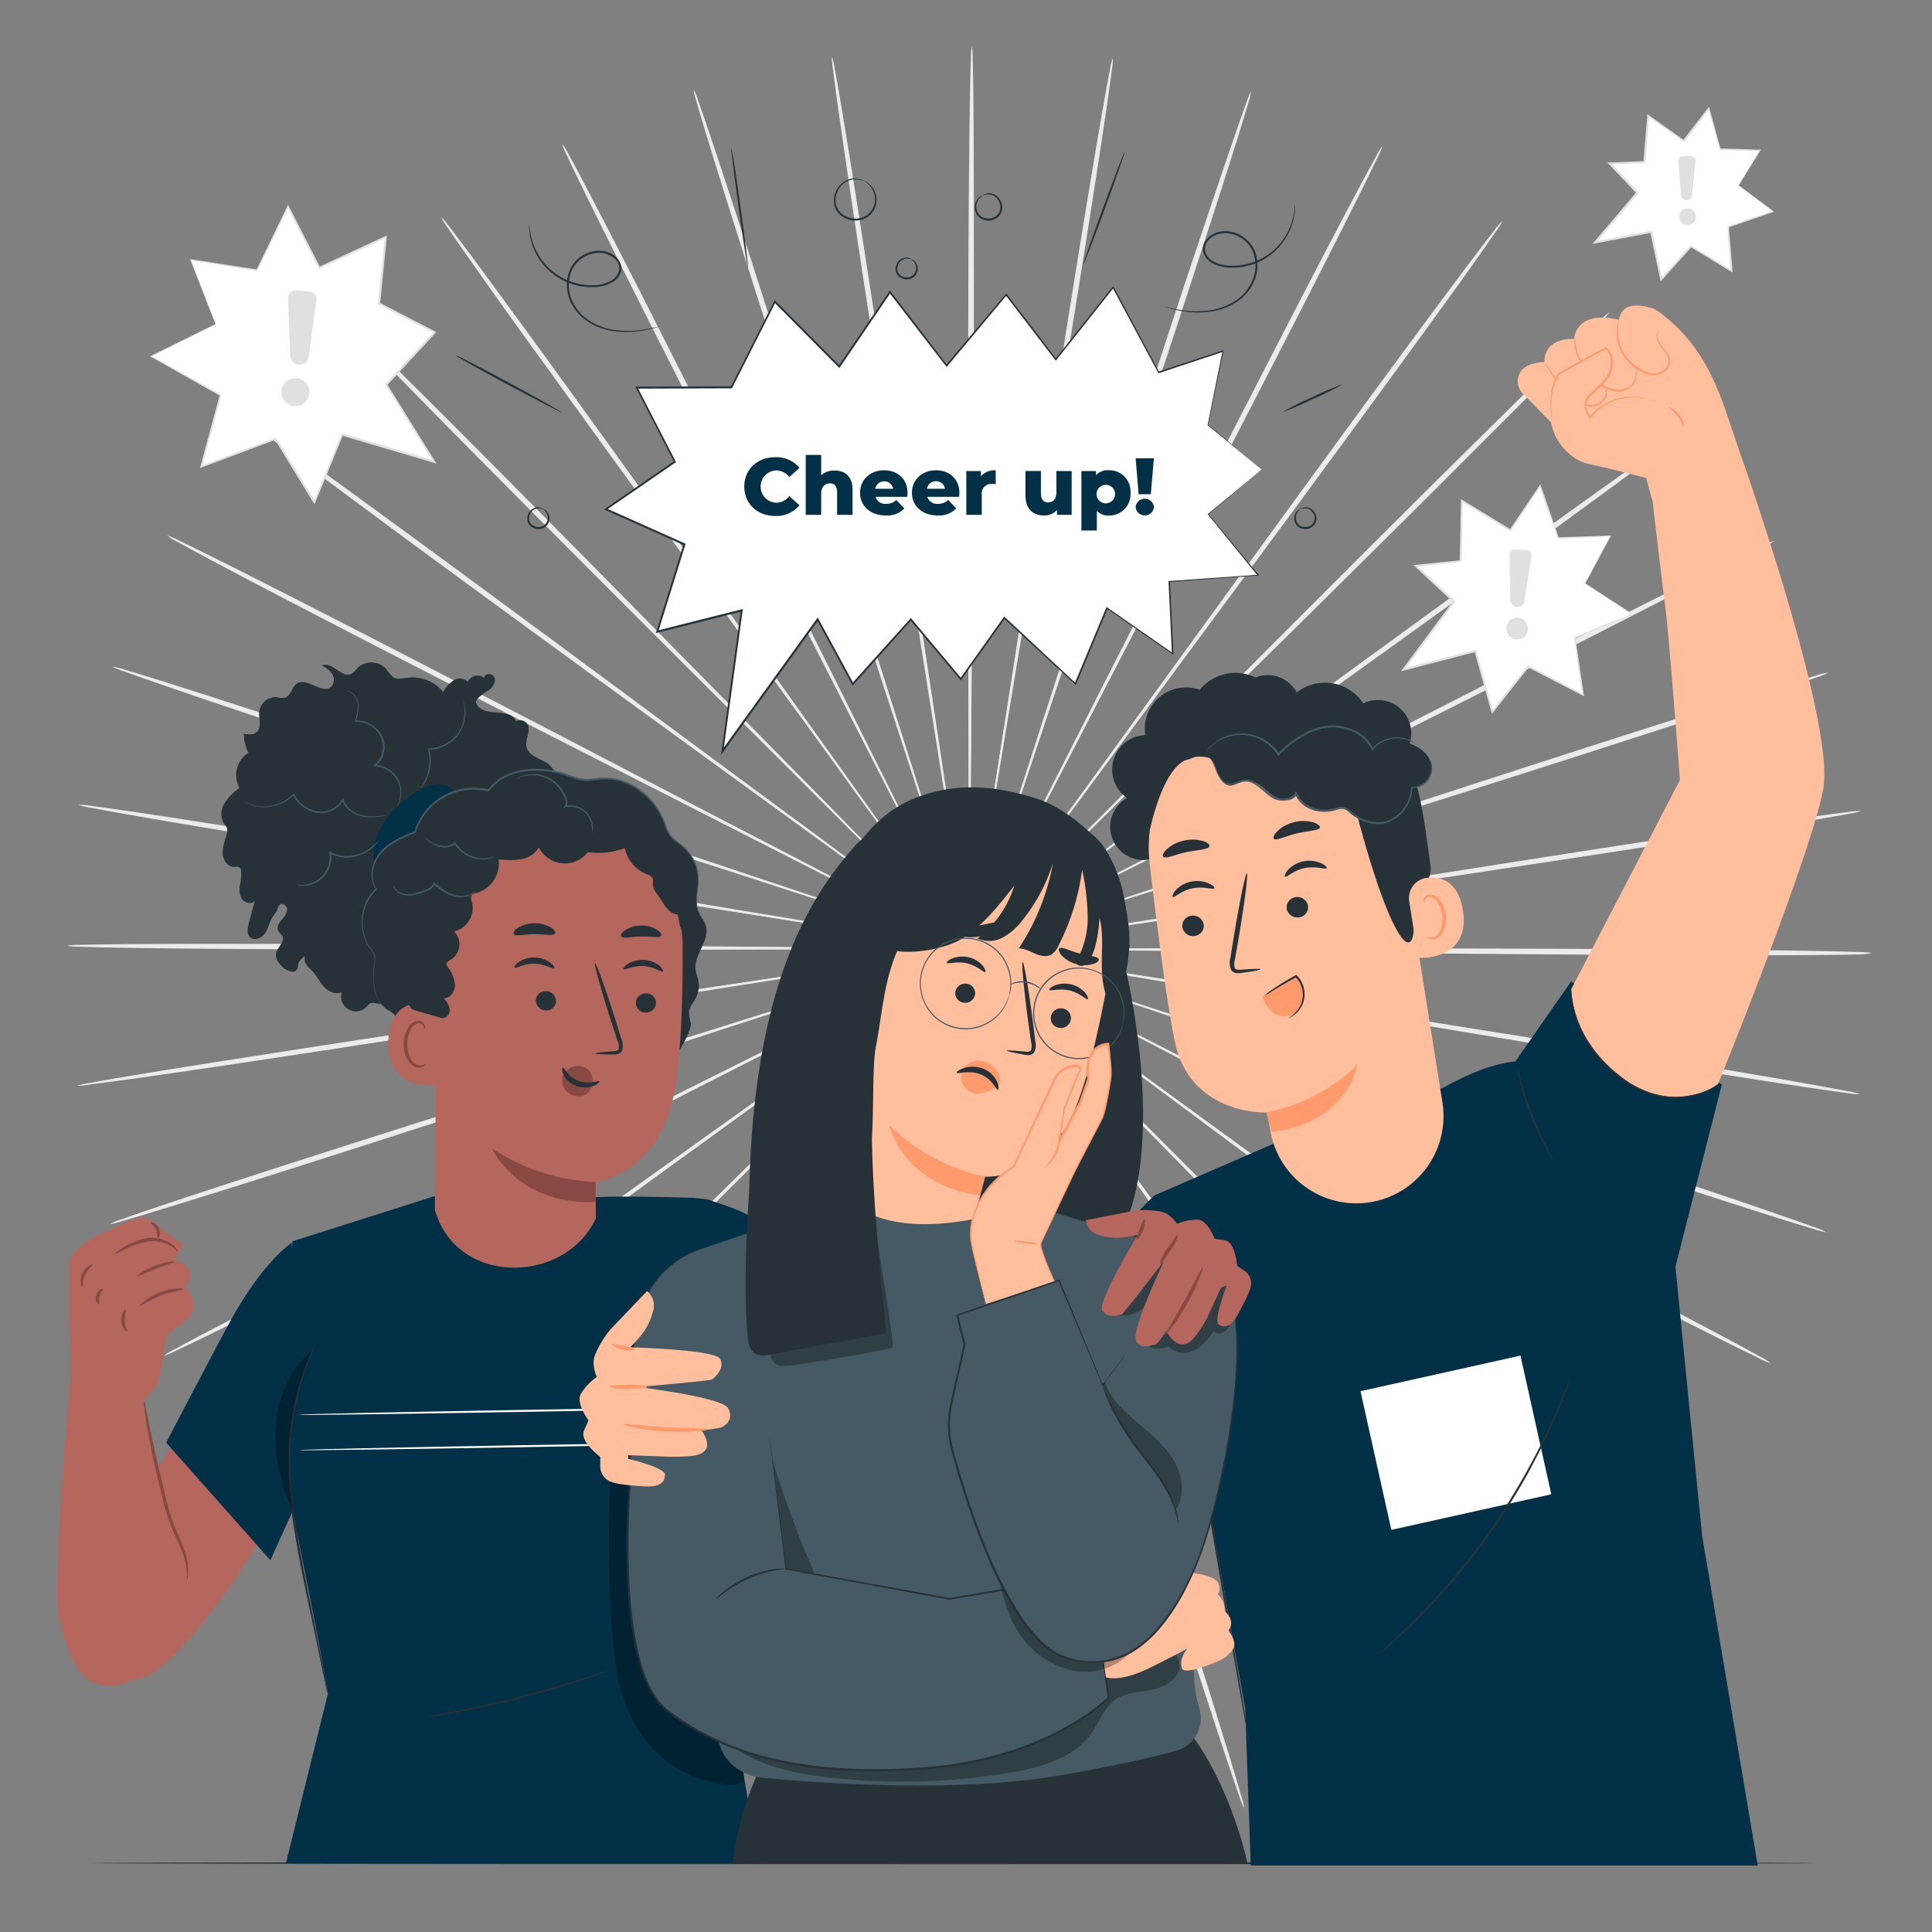 <svg xmlns="http://www.w3.org/2000/svg" viewBox="0 0 500 500"><rect x="0" y="0" width="500" height="500" fill="#808080" stroke="none"/><g id="freepik--background-complete--inject-44"><path d="M317.43,246.24,199.31,245.1l-35.8-.17-9.73,0-2.53,0a4.52,4.52,0,0,0-.87,0,8.47,8.47,0,0,0,.87.05l2.53.06,9.73.12,35.79.2,118.13.07c46.1,0,87.85.06,118.07.28,15.11.11,27.34.26,35.8.42,4.22.08,7.5.17,9.73.25a18.41,18.41,0,0,1,3.39.26A17.93,17.93,0,0,1,481,247c-2.23.06-5.51.12-9.74.15-8.45.08-20.68.1-35.79,0C405.27,247.09,363.53,246.72,317.43,246.24Z" style="fill:#ebebeb"></path><path d="M316.51,256.65,200,237.16l-35.33-5.73-9.62-1.49-2.51-.35a4.6,4.6,0,0,0-.86-.09,5.24,5.24,0,0,0,.84.19l2.49.46,9.6,1.63,35.33,5.76L316.62,256c45.54,7.15,86.78,13.7,116.6,18.62,14.91,2.45,27,4.49,35.29,6,4.16.74,7.39,1.33,9.57,1.77a17.62,17.62,0,0,1,3.31.78,17.75,17.75,0,0,1-3.38-.3c-2.21-.29-5.46-.74-9.64-1.36-8.37-1.24-20.45-3.12-35.37-5.51C403.15,271.14,362,264.29,316.51,256.65Z" style="fill:#ebebeb"></path><path d="M314,266.78,202,229.19,168,218l-9.27-3-2.42-.74a4.29,4.29,0,0,0-.83-.22,6.62,6.62,0,0,0,.8.32l2.38.84,9.22,3.13,34,11.25,112.33,36.56c43.85,14.23,83.54,27.19,112.21,36.74,14.34,4.77,25.93,8.69,33.91,11.46,4,1.38,7.09,2.48,9.18,3.25a16.91,16.91,0,0,1,3.14,1.3,17.13,17.13,0,0,1-3.3-.83c-2.13-.63-5.27-1.59-9.3-2.86-8.07-2.53-19.71-6.29-34.06-11C397.25,294.75,357.66,281.49,314,266.78Z" style="fill:#ebebeb"></path><path d="M309.87,276.38,205.19,221.64l-31.8-16.43-8.68-4.4-2.27-1.12a4.27,4.27,0,0,0-.79-.35,6.48,6.48,0,0,0,.74.44l2.23,1.21,8.61,4.54L205,222l105.17,53.79c41.06,21,78.21,40,105,53.94,13.41,7,24.23,12.67,31.68,16.66,3.73,2,6.61,3.56,8.56,4.65a18.21,18.21,0,0,1,2.9,1.77,17.21,17.21,0,0,1-3.13-1.34c-2-1-5-2.4-8.74-4.29-7.56-3.78-18.46-9.32-31.9-16.24C387.72,317.1,350.7,297.78,309.87,276.38Z" style="fill:#ebebeb"></path><path d="M304.31,285.22l-94.83-70.43-28.84-21.2c-3.41-2.46-6-4.38-7.88-5.71l-2.07-1.46A4.43,4.43,0,0,0,170,186a6.52,6.52,0,0,0,.67.55l2,1.54,7.79,5.83,28.83,21.22,95.46,69.56c37.29,27.12,71,51.74,95.31,69.7,12.16,9,22,16.3,28.7,21.4,3.37,2.56,6,4.56,7.72,5.94a18.33,18.33,0,0,1,2.59,2.2,17.82,17.82,0,0,1-2.88-1.81c-1.84-1.26-4.52-3.15-8-5.61-6.88-4.91-16.78-12.09-29-21C374.84,337.61,341.3,312.74,304.31,285.22Z" style="fill:#ebebeb"></path><path d="M297.45,293.09l-82.73-84.32-25.19-25.43-6.9-6.87-1.81-1.76a4.85,4.85,0,0,0-.65-.58,6.18,6.18,0,0,0,.57.65l1.75,1.83,6.79,7L214.46,209l83.48,83.57c32.61,32.59,62.09,62.15,83.31,83.67,10.61,10.77,19.16,19.52,25,25.61,2.93,3,5.19,5.42,6.7,7.06a17.18,17.18,0,0,1,2.21,2.58,17.37,17.37,0,0,1-2.56-2.24c-1.61-1.53-4-3.81-7-6.77-6-5.93-14.69-14.56-25.35-25.28C359,355.8,329.71,326,297.45,293.09Z" style="fill:#ebebeb"></path><path d="M289.45,299.79l-68.6-96.16c-8.83-12.25-16-22.16-20.94-29l-5.74-7.86-1.52-2a6.52,6.52,0,0,0-.55-.67,5.56,5.56,0,0,0,.46.73l1.44,2.08,5.63,7.94c5,6.89,12.09,16.81,20.91,29.06L290,299.38c27.14,37.27,51.67,71.05,69.28,95.62,8.81,12.28,15.89,22.25,20.73,29.18,2.42,3.46,4.28,6.17,5.52,8a17.7,17.7,0,0,1,1.79,2.89,17.29,17.29,0,0,1-2.18-2.61c-1.36-1.76-3.34-4.38-5.86-7.78-5-6.79-12.25-16.66-21.11-28.91C340.46,371.31,316.19,337.34,289.45,299.79Z" style="fill:#ebebeb"></path><path d="M280.5,305.16c-20.59-41.28-39.22-78.63-52.72-105.71C221,186,215.47,175.07,211.64,167.5c-1.92-3.74-3.41-6.65-4.45-8.66L206,156.61a4,4,0,0,0-.44-.75,5.89,5.89,0,0,0,.34.79c.26.55.63,1.3,1.1,2.29l4.31,8.72,16.11,32c13.76,27,32.73,64.13,53.69,105.22s39.93,78.25,53.48,105.27c6.78,13.5,12.21,24.46,15.91,32.06,1.85,3.8,3.26,6.76,4.2,8.78A18.08,18.08,0,0,1,356,454.1a16.46,16.46,0,0,1-1.75-2.92c-1.07-1.95-2.61-4.85-4.56-8.59-3.92-7.5-9.5-18.38-16.34-31.86C319.7,383.78,301,346.43,280.5,305.16Z" style="fill:#ebebeb"></path><path d="M270.81,309.06,235.39,196.38c-4.6-14.38-8.33-26-10.91-34.1-1.31-4-2.33-7.1-3-9.25-.36-1-.63-1.82-.82-2.39a4.8,4.8,0,0,0-.32-.81,7.86,7.86,0,0,0,.21.84c.18.58.42,1.38.73,2.43l2.89,9.29c2.57,8.08,6.29,19.72,10.88,34.1,9.34,28.78,22.22,68.49,36.46,112.36s27.12,83.56,36.25,112.37c4.57,14.41,8.21,26.08,10.67,34.17,1.23,4,2.16,7.19,2.76,9.33A17.26,17.26,0,0,1,322,468a17.63,17.63,0,0,1-1.26-3.16c-.75-2.09-1.82-5.2-3.16-9.21-2.69-8-6.49-19.64-11.12-34C297.16,392.87,284.61,353.05,270.81,309.06Z" style="fill:#ebebeb"></path><path d="M260.64,311.39,243.38,194.53,238,159.15c-.66-4.15-1.18-7.38-1.54-9.61L236,147a4.77,4.77,0,0,0-.18-.84,5.08,5.08,0,0,0,.08.86c.07.6.18,1.43.33,2.51.32,2.23.79,5.47,1.39,9.63,1.27,8.39,3.11,20.47,5.38,35.39,4.69,29.89,11.17,71.13,18.32,116.69S275,398.07,279.44,428c2.25,15,4,27.05,5.16,35.42.58,4.19,1,7.44,1.26,9.66a18.64,18.64,0,0,1,.28,3.39,16.51,16.51,0,0,1-.76-3.32c-.41-2.19-1-5.42-1.67-9.59-1.39-8.34-3.31-20.42-5.62-35.35C273.47,398.3,267.34,357,260.64,311.39Z" style="fill:#ebebeb"></path><path d="M250.22,312.1c.41-46.13.79-87.87,1.06-118.12.06-15.09.12-27.31.15-35.8,0-4.2,0-7.47,0-9.73,0-1.09,0-1.93,0-2.53a5.65,5.65,0,0,0-.05-.86,4.73,4.73,0,0,0-.06.86c0,.6,0,1.44-.06,2.53,0,2.26-.06,5.53-.11,9.73,0,8.49-.1,20.7-.17,35.8,0,30.25,0,72,0,118.12s0,87.85-.2,118.08c-.1,15.11-.24,27.34-.4,35.79-.07,4.22-.16,7.51-.24,9.73a17.21,17.21,0,0,1-.26,3.39,17.93,17.93,0,0,1-.22-3.39c-.07-2.23-.12-5.51-.16-9.74-.08-8.45-.11-20.68-.07-35.79C249.43,400,249.77,358.2,250.22,312.1Z" style="fill:#ebebeb"></path><path d="M239.81,311.18l19.41-116.51c2.41-14.9,4.36-27,5.71-35.34.64-4.16,1.14-7.39,1.48-9.62.15-1.08.27-1.91.36-2.51a4.94,4.94,0,0,0,.08-.86,5.63,5.63,0,0,0-.19.85c-.11.59-.26,1.41-.45,2.49-.38,2.22-.93,5.45-1.63,9.59l-5.74,35.34c-4.7,29.88-11.18,71.12-18.34,116.69S226.85,398.08,222,427.91c-2.45,14.91-4.49,27-6,35.29-.73,4.17-1.33,7.39-1.76,9.58a18.22,18.22,0,0,1-.78,3.31,17.87,17.87,0,0,1,.3-3.39c.28-2.21.74-5.46,1.35-9.64,1.24-8.36,3.11-20.45,5.49-35.37C225.37,397.84,232.2,356.65,239.81,311.18Z" style="fill:#ebebeb"></path><path d="M229.67,308.65c14.65-43.73,27.92-83.31,37.53-112,4.72-14.34,8.54-25.94,11.2-34,1.28-4,2.28-7.12,3-9.27l.74-2.42a5.21,5.21,0,0,0,.22-.83,4,4,0,0,0-.32.8l-.84,2.39c-.73,2.14-1.78,5.23-3.13,9.22-2.66,8.05-6.49,19.65-11.22,34-9.35,28.77-22.24,68.47-36.49,112.34s-27.14,83.56-36.67,112.24C188.9,435.45,185,447,182.23,455c-1.38,4-2.48,7.09-3.25,9.18a16.46,16.46,0,0,1-1.3,3.14,17.94,17.94,0,0,1,.83-3.3c.63-2.14,1.59-5.27,2.86-9.31,2.53-8.06,6.28-19.7,11-34.06C201.76,392,215,352.36,229.67,308.65Z" style="fill:#ebebeb"></path><path d="M220.07,304.56l54.67-104.71L291.16,168l4.4-8.68,1.11-2.28a4.27,4.27,0,0,0,.35-.79s-.16.25-.44.75-.69,1.26-1.21,2.22l-4.53,8.62-16.43,31.8-53.73,105.2c-20.93,41.07-40,78.24-53.88,105.06-7,13.41-12.64,24.24-16.63,31.7-2,3.73-3.56,6.61-4.64,8.55a16.74,16.74,0,0,1-1.78,2.91A17.88,17.88,0,0,1,145.1,450c1-2,2.39-5,4.28-8.74,3.77-7.57,9.31-18.47,16.22-31.91C179.4,382.43,198.7,345.41,220.07,304.56Z" style="fill:#ebebeb"></path><path d="M211.23,299c27.47-37.05,52.34-70.57,70.37-94.88l21.18-28.85,5.7-7.89,1.46-2.07a5.58,5.58,0,0,0,.47-.72,5.56,5.56,0,0,0-.55.66l-1.54,2-5.82,7.8-21.21,28.84-69.5,95.51c-27.1,37.3-51.69,71-69.64,95.35-9,12.16-16.28,22-21.39,28.71-2.55,3.37-4.55,6-5.92,7.72a17.16,17.16,0,0,1-2.21,2.59,17.29,17.29,0,0,1,1.82-2.87c1.25-1.84,3.14-4.53,5.59-8,4.91-6.88,12.09-16.79,21-29C158.89,369.57,183.73,336,211.23,299Z" style="fill:#ebebeb"></path><path d="M203.36,292.15l84.27-82.78L313,184.17l6.86-6.91c.76-.78,1.35-1.38,1.76-1.82a5.33,5.33,0,0,0,.58-.64,6.18,6.18,0,0,0-.65.57c-.44.41-1,1-1.83,1.75-1.62,1.57-4,3.86-7,6.8l-25.43,25.19-83.51,83.53c-32.57,32.63-62.11,62.13-83.63,83.36-10.75,10.62-19.5,19.17-25.58,25-3,2.93-5.43,5.19-7.06,6.7A18.45,18.45,0,0,1,85,410a17.37,17.37,0,0,1,2.24-2.56c1.53-1.62,3.81-4,6.77-7,5.91-6,14.54-14.7,25.25-25.36C140.68,353.71,170.44,324.43,203.36,292.15Z" style="fill:#ebebeb"></path><path d="M196.65,284.15l96.12-68.66,29-21,7.85-5.75,2-1.52a5.19,5.19,0,0,0,.67-.55,5.56,5.56,0,0,0-.73.46l-2.08,1.44-7.94,5.64-29,20.92-95.49,69.54c-37.25,27.16-71,51.71-95.57,69.33C89.21,362.87,79.24,370,72.32,374.8c-3.47,2.43-6.17,4.29-8,5.53a17.7,17.7,0,0,1-2.89,1.79A17.29,17.29,0,0,1,64,379.94c1.76-1.37,4.38-3.34,7.77-5.86,6.79-5.05,16.66-12.27,28.9-21.13C125.16,335.21,159.12,310.92,196.65,284.15Z" style="fill:#ebebeb"></path><path d="M191.27,275.21,297,222.42l31.94-16.15,8.65-4.46,2.24-1.19a6.69,6.69,0,0,0,.75-.43,4.8,4.8,0,0,0-.8.34l-2.28,1.1L328.73,206l-32,16.13c-26.95,13.76-64.12,32.76-105.19,53.75s-78.23,40-105.24,53.54c-13.5,6.79-24.45,12.23-32,15.93-3.8,1.86-6.76,3.27-8.78,4.21a17.36,17.36,0,0,1-3.14,1.31,18.38,18.38,0,0,1,2.92-1.74c2-1.08,4.85-2.62,8.59-4.58,7.49-3.92,18.37-9.51,31.84-16.35C112.68,314.46,150,295.77,191.27,275.21Z" style="fill:#ebebeb"></path><path d="M187.37,265.53,300,230l34.09-10.93,9.24-3,2.4-.82a4,4,0,0,0,.8-.32,7.16,7.16,0,0,0-.83.22l-2.43.72-9.29,2.9-34.1,10.9L187.58,266.19C143.75,280.48,104,293.36,75.23,302.51c-14.4,4.58-26.07,8.23-34.16,10.69-4,1.23-7.19,2.17-9.33,2.77a18,18,0,0,1-3.31.81,16.22,16.22,0,0,1,3.16-1.27c2.09-.75,5.2-1.82,9.2-3.17,8-2.69,19.64-6.5,34-11.13C103.58,291.92,143.38,279.35,187.37,265.53Z" style="fill:#ebebeb"></path><path d="M185,255.35,301.88,238l35.38-5.43,9.61-1.55,2.49-.43a4.78,4.78,0,0,0,.85-.18,5,5,0,0,0-.86.08l-2.51.33-9.63,1.4-35.39,5.4L185.14,256c-45.54,7.21-86.78,13.69-116.67,18.19-14.94,2.25-27,4-35.42,5.18-4.18.58-7.44,1-9.65,1.27A16.87,16.87,0,0,1,20,281a18.09,18.09,0,0,1,3.32-.75c2.19-.41,5.42-1,9.59-1.68,8.34-1.4,20.41-3.33,35.35-5.64C98.13,268.24,139.42,262.08,185,255.35Z" style="fill:#ebebeb"></path><path d="M184.32,244.93l118.12,1,35.79.13,9.74,0,2.53,0a5.65,5.65,0,0,0,.86,0,4.73,4.73,0,0,0-.86-.06l-2.53-.05-9.73-.11-35.8-.15-118.12.07c-46.11.06-87.86.05-118.08-.14-15.11-.08-27.34-.21-35.79-.37-4.23-.07-7.51-.15-9.74-.24a18,18,0,0,1-3.39-.25,18.39,18.39,0,0,1,3.4-.23c2.22-.06,5.5-.12,9.73-.16,8.45-.09,20.68-.12,35.8-.09C96.47,244.2,138.22,244.51,184.32,244.93Z" style="fill:#ebebeb"></path><path d="M185.22,234.52l116.53,19.34,35.35,5.69,9.62,1.47,2.5.36a5.08,5.08,0,0,0,.86.08,4.89,4.89,0,0,0-.84-.19l-2.49-.45-9.6-1.63-35.33-5.71L185.11,235.21c-45.55-7.1-86.79-13.59-116.62-18.47-14.91-2.43-27-4.46-35.3-5.93-4.16-.73-7.39-1.32-9.58-1.75a18.22,18.22,0,0,1-3.31-.78,17.82,17.82,0,0,1,3.39.3c2.21.28,5.46.73,9.64,1.34,8.37,1.23,20.45,3.1,35.38,5.47C98.56,220.14,139.75,226.94,185.22,234.52Z" style="fill:#ebebeb"></path><path d="M187.75,224.38l112,37.46,34,11.18,9.27,3,2.42.74a5.13,5.13,0,0,0,.84.22,4.88,4.88,0,0,0-.8-.32l-2.39-.84-9.22-3.12-34-11.2L187.53,225.05C143.66,210.87,104,198,75.27,188.45,60.93,183.7,49.34,179.79,41.34,177c-4-1.38-7.09-2.47-9.18-3.24A17.91,17.91,0,0,1,29,172.5a17.13,17.13,0,0,1,3.3.83c2.14.62,5.28,1.58,9.31,2.84,8.07,2.53,19.71,6.27,34.07,11C104.43,196.52,144,209.73,187.75,224.38Z" style="fill:#ebebeb"></path><path d="M191.84,214.78l104.74,54.61,31.82,16.39,8.69,4.39,2.27,1.12a7.32,7.32,0,0,0,.79.35,4.42,4.42,0,0,0-.74-.45l-2.23-1.2-8.61-4.53-31.81-16.41L191.52,215.39c-41.09-20.91-78.27-39.9-105.1-53.81C73,154.63,62.17,149,54.71,145c-3.73-2-6.61-3.56-8.55-4.64a18.09,18.09,0,0,1-2.91-1.77,17.56,17.56,0,0,1,3.13,1.34c2,.95,5,2.39,8.74,4.28,7.57,3.76,18.48,9.3,31.92,16.19C113.94,174.16,151,193.43,191.84,214.78Z" style="fill:#ebebeb"></path><path d="M197.38,205.93l94.92,70.31,28.87,21.17,7.89,5.7,2.07,1.45a4.19,4.19,0,0,0,.73.47,6.52,6.52,0,0,0-.67-.55l-2-1.54-7.8-5.82-28.85-21.18L197,206.49c-37.32-27.07-71.07-51.64-95.4-69.58-12.16-9-22-16.26-28.72-21.36-3.37-2.55-6-4.55-7.72-5.92a17.69,17.69,0,0,1-2.6-2.21,17.82,17.82,0,0,1,2.88,1.81c1.84,1.26,4.53,3.15,8,5.6,6.89,4.9,16.8,12.07,29,21C126.79,153.64,160.36,178.46,197.38,205.93Z" style="fill:#ebebeb"></path><path d="M204.24,198.06l82.83,84.22,25.22,25.4,6.91,6.85,1.82,1.76a5.33,5.33,0,0,0,.64.58,4.39,4.39,0,0,0-.57-.65c-.41-.44-1-1-1.75-1.83l-6.8-7L287.33,282l-83.59-83.46C171.09,166,141.57,136.48,120.33,115c-10.62-10.75-19.18-19.49-25-25.57-2.93-3-5.2-5.42-6.71-7.06a17.77,17.77,0,0,1-2.22-2.58A18.2,18.2,0,0,1,88.91,82c1.63,1.53,4,3.81,7,6.77,6,5.91,14.71,14.53,25.38,25.24C142.64,135.42,171.93,165.16,204.24,198.06Z" style="fill:#ebebeb"></path><path d="M212.23,191.35,281,287.42l21,29,5.76,7.84,1.52,2a4.56,4.56,0,0,0,.55.66,8.23,8.23,0,0,0-.47-.73l-1.44-2.08-5.63-7.93-20.95-29c-17.83-24.45-42.42-58.17-69.59-95.45s-51.76-71-69.4-95.52C133.45,84,126.35,74,121.5,67.07c-2.43-3.46-4.29-6.16-5.53-8a17.7,17.7,0,0,1-1.79-2.89,17.29,17.29,0,0,1,2.18,2.61c1.37,1.76,3.34,4.38,5.87,7.77,5,6.78,12.27,16.65,21.14,28.88C161.12,119.89,185.44,153.83,212.23,191.35Z" style="fill:#ebebeb"></path><path d="M221.17,186c20.64,41.26,39.32,78.59,52.85,105.65,6.82,13.46,12.35,24.36,16.18,31.93,1.93,3.73,3.43,6.64,4.46,8.65l1.19,2.23a4,4,0,0,0,.44.75,5.4,5.4,0,0,0-.35-.79c-.26-.55-.62-1.3-1.1-2.28-1-2-2.45-5-4.32-8.72l-16.15-31.95c-13.79-26.93-32.8-64.09-53.82-105.15s-40-78.2-53.61-105.2c-6.8-13.5-12.25-24.45-15.95-32-1.86-3.8-3.28-6.75-4.21-8.77a18,18,0,0,1-1.32-3.14A16.46,16.46,0,0,1,147.21,40c1.07,2,2.62,4.84,4.58,8.59,3.92,7.48,9.52,18.36,16.37,31.83C181.87,107.4,200.58,144.72,221.17,186Z" style="fill:#ebebeb"></path><path d="M230.85,182.05l35.57,112.64,10.95,34.08,3.05,9.25c.35,1,.62,1.82.82,2.39a7.64,7.64,0,0,0,.31.81,4.35,4.35,0,0,0-.21-.84c-.17-.58-.41-1.38-.73-2.43-.67-2.15-1.64-5.27-2.9-9.29-2.58-8.08-6.31-19.71-10.92-34.09-9.37-28.76-22.31-68.45-36.6-112.31S203,98.74,193.79,69.94c-4.59-14.4-8.24-26.07-10.71-34.16-1.23-4-2.17-7.19-2.78-9.33a18.14,18.14,0,0,1-.8-3.3,18.07,18.07,0,0,1,1.27,3.15c.75,2.1,1.82,5.2,3.17,9.21,2.7,8,6.51,19.63,11.16,34C204.4,98.28,217,138.08,230.85,182.05Z" style="fill:#ebebeb"></path><path d="M241,179.71c6.79,45.62,12.94,86.91,17.4,116.84,2.3,14.91,4.16,27,5.45,35.37l1.55,9.61c.19,1.08.33,1.9.44,2.5a4.77,4.77,0,0,0,.18.84A5.08,5.08,0,0,0,266,344c-.08-.6-.19-1.43-.33-2.51-.33-2.23-.8-5.47-1.41-9.63-1.28-8.39-3.13-20.46-5.42-35.38-4.73-29.89-11.26-71.11-18.47-116.67S226.59,93.05,222.07,63.16c-2.26-14.94-4-27-5.2-35.41-.59-4.19-1-7.44-1.28-9.65a17,17,0,0,1-.27-3.4,18.09,18.09,0,0,1,.75,3.32c.42,2.19,1,5.42,1.69,9.59C219.16,36,221.1,48,223.42,63,228.08,92.82,234.27,134.11,241,179.71Z" style="fill:#ebebeb"></path><path d="M251.44,179c-.36,46.12-.68,87.86-.91,118.12-.05,15.09-.08,27.31-.11,35.8,0,4.2,0,7.47,0,9.73,0,1.09,0,1.93,0,2.53a5.65,5.65,0,0,0,.05.86,4.35,4.35,0,0,0,0-.86c0-.6,0-1.44.06-2.53,0-2.26.06-5.53.1-9.73,0-8.49.08-20.71.13-35.8,0-30.26-.09-72-.15-118.12s-.1-87.85.06-118.08c.08-15.11.2-27.34.35-35.79.08-4.23.15-7.51.24-9.73a17,17,0,0,1,.25-3.4,18.39,18.39,0,0,1,.23,3.4c.06,2.22.12,5.5.17,9.73.09,8.45.13,20.68.11,35.8C252.12,91.14,251.83,132.89,251.44,179Z" style="fill:#ebebeb"></path><path d="M261.85,179.89c-7.52,45.51-14.33,86.69-19.26,116.54-2.39,14.9-4.32,27-5.67,35.35-.63,4.15-1.12,7.39-1.46,9.62-.16,1.08-.27,1.91-.36,2.5a5.08,5.08,0,0,0-.08.86,4.89,4.89,0,0,0,.19-.84c.11-.59.25-1.42.45-2.49.37-2.23.92-5.45,1.62-9.6,1.35-8.37,3.29-20.44,5.69-35.34,4.66-29.89,11.09-71.14,18.19-116.71S274.69,93,279.55,63.14c2.43-14.91,4.45-27,5.91-35.3.73-4.16,1.32-7.39,1.75-9.58A17.2,17.2,0,0,1,288,15a17.87,17.87,0,0,1-.3,3.39c-.28,2.21-.73,5.46-1.34,9.64-1.22,8.37-3.08,20.46-5.44,35.38C276.18,93.21,269.41,134.41,261.85,179.89Z" style="fill:#ebebeb"></path><path d="M272,182.41c-14.59,43.75-27.8,83.35-37.38,112-4.7,14.34-8.51,26-11.16,34-1.28,4-2.27,7.12-3,9.27-.32,1.05-.57,1.85-.74,2.42a4.25,4.25,0,0,0-.22.84,5.6,5.6,0,0,0,.32-.8l.84-2.39c.72-2.14,1.76-5.24,3.11-9.22,2.65-8.06,6.47-19.67,11.18-34,9.31-28.79,22.15-68.5,36.35-112.39s27-83.59,36.52-112.28C312.6,55.56,316.49,44,319.25,36c1.37-4,2.46-7.09,3.23-9.18a18.32,18.32,0,0,1,1.29-3.15,16.15,16.15,0,0,1-.82,3.3c-.62,2.14-1.58,5.28-2.84,9.32-2.52,8.06-6.26,19.71-10.95,34.08C299.8,99.07,286.62,138.69,272,182.41Z" style="fill:#ebebeb"></path><path d="M281.6,186.49C260.3,227.4,241,264.43,227.06,291.27L210.69,323.1c-1.9,3.75-3.37,6.67-4.39,8.69l-1.12,2.27a5,5,0,0,0-.34.79,6.48,6.48,0,0,0,.44-.74l1.2-2.23c1.05-2,2.57-4.89,4.52-8.62l16.4-31.82L281,186.17c20.89-41.1,39.86-78.29,53.75-105.13,6.94-13.42,12.61-24.26,16.59-31.72,2-3.73,3.55-6.62,4.64-8.56a18.33,18.33,0,0,1,1.76-2.91A16.58,16.58,0,0,1,356.39,41c-1,2-2.4,5-4.28,8.75-3.76,7.57-9.28,18.48-16.17,31.93C322.16,108.56,302.92,145.61,281.6,186.49Z" style="fill:#ebebeb"></path><path d="M290.45,192,220.2,287l-21.15,28.88-5.69,7.9-1.46,2.07a4.43,4.43,0,0,0-.46.73,6.52,6.52,0,0,0,.55-.67l1.53-2,5.82-7.81c5-6.84,12.24-16.69,21.17-28.86,17.77-24.49,42.28-58.27,69.38-95.6s51.6-71.1,69.52-95.44c8.95-12.17,16.25-22,21.34-28.74,2.55-3.37,4.55-6,5.92-7.73a17.58,17.58,0,0,1,2.2-2.59A16.93,16.93,0,0,1,387.06,60c-1.25,1.84-3.14,4.53-5.58,8-4.9,6.89-12.07,16.8-21,29C342.7,121.4,317.9,155,290.45,192Z" style="fill:#ebebeb"></path><path d="M298.33,198.88l-84.17,82.88L188.78,307l-6.85,6.91-1.76,1.82a7.53,7.53,0,0,0-.58.65,4.39,4.39,0,0,0,.65-.57l1.83-1.75,7-6.81L214.43,282l83.41-83.65c32.53-32.67,62-62.2,83.52-83.46,10.74-10.63,19.47-19.19,25.55-25.07,3-2.93,5.42-5.2,7-6.71a17,17,0,0,1,2.58-2.22,18.2,18.2,0,0,1-2.24,2.56c-1.53,1.62-3.8,4-6.76,7-5.91,6-14.53,14.72-25.23,25.39C360.92,137.24,331.2,166.55,298.33,198.88Z" style="fill:#ebebeb"></path><path d="M305,206.87l-96,68.78-29,21-7.84,5.76-2,1.52a6.52,6.52,0,0,0-.67.55,4.43,4.43,0,0,0,.73-.46l2.08-1.45,7.93-5.64,29-21,95.41-69.66c37.21-27.21,70.95-51.8,95.48-69.46,12.26-8.83,22.22-15.93,29.14-20.78,3.46-2.43,6.16-4.3,8-5.54a17.7,17.7,0,0,1,2.89-1.79,17.29,17.29,0,0,1-2.61,2.18c-1.76,1.37-4.37,3.35-7.76,5.87-6.78,5-16.64,12.29-28.87,21.17C376.47,155.71,342.55,180.05,305,206.87Z" style="fill:#ebebeb"></path><path d="M310.43,215.81l-105.6,52.92L172.9,284.92l-8.64,4.47L162,290.58a5.83,5.83,0,0,0-.74.43,4.31,4.31,0,0,0,.79-.34l2.28-1.1,8.71-4.33L205,269.07l105.12-53.88c41-21.07,78.17-40.08,105.16-53.69,13.5-6.8,24.44-12.26,32-16,3.8-1.85,6.75-3.28,8.77-4.21a17.07,17.07,0,0,1,3.14-1.32,17.83,17.83,0,0,1-2.92,1.75c-1.95,1.07-4.84,2.62-8.58,4.58-7.49,3.93-18.36,9.54-31.83,16.4C389,176.45,351.67,195.18,310.43,215.81Z" style="fill:#ebebeb"></path><path d="M314.35,225.48,201.73,261.13l-34.07,11-9.24,3L156,276a4.41,4.41,0,0,0-.8.32,6.93,6.93,0,0,0,.84-.22l2.42-.72,9.29-2.91,34.08-10.94,112.29-36.68c43.81-14.35,83.51-27.28,112.3-36.47,14.4-4.6,26.06-8.26,34.15-10.73,4-1.24,7.19-2.18,9.33-2.79a17.1,17.1,0,0,1,3.3-.8,18.07,18.07,0,0,1-3.15,1.27c-2.1.75-5.2,1.82-9.21,3.17-8,2.71-19.62,6.53-34,11.19C398.11,199,358.32,211.6,314.35,225.48Z" style="fill:#ebebeb"></path><path d="M316.7,235.65,199.88,253.14l-35.38,5.47-9.61,1.56-2.49.43a4.89,4.89,0,0,0-.84.19,5.08,5.08,0,0,0,.86-.08l2.5-.34,9.63-1.41,35.38-5.44L316.59,235c45.53-7.28,86.76-13.8,116.64-18.34,14.94-2.28,27-4.06,35.42-5.23,4.18-.59,7.44-1,9.65-1.28a17.53,17.53,0,0,1,3.39-.28,18.5,18.5,0,0,1-3.32.76c-2.19.41-5.42,1-9.59,1.69-8.33,1.41-20.41,3.35-35.34,5.69C403.58,222.66,362.3,228.87,316.7,235.65Z" style="fill:#ebebeb"></path><polygon points="410.23 150.99 422.34 158.94 407.56 165.08 409.7 179.85 395.52 172.47 386.22 184.22 381.84 168.49 363.22 173.3 376.33 155.66 366.38 146.42 378.01 145.2 378.31 129.53 390.84 137.23 398.55 125.77 403.22 139.23 416.72 138.72 410.23 150.99" style="fill:#fff"></polygon><path d="M410.23,151s.12-.27.39-.8l1.22-2.37,4.77-9.15.11.17-13.49.55h-.12l0-.12-4.71-13.45.35,0L391,137.35l-.11.18-.18-.11-12.54-7.69.36-.19c-.09,5-.19,10.24-.29,15.67v.22l-.22,0-11.63,1.22.15-.44,9.94,9.24.17.16-.13.19c-2.18,2.92-4.49,6-6.82,9.17l-6.3,8.46-.27-.4,18.63-4.81.24-.06.06.24c1.51,5.41,3,10.67,4.37,15.74l-.42-.09q4.86-6.1,9.32-11.74l.11-.14.17.08,14.16,7.4-.29.21c-.77-5.41-1.47-10.32-2.11-14.78l0-.13.12-.05,14.81-6.1,0,.22-9-6L411,151.51l-.75-.52s.28.16.81.5l2.34,1.5,9,5.84.19.13-.21.09-14.77,6.18.11-.18c.65,4.46,1.38,9.37,2.17,14.77l.06.39-.35-.18-14.19-7.35.28-.07c-3,3.76-6.07,7.68-9.29,11.76l-.29.38-.13-.46q-2.13-7.6-4.39-15.74l.3.18-18.62,4.82-.71.18.44-.59,6.29-8.46,6.82-9.17,0,.34-9.94-9.24-.41-.38.56-.06L378,145l-.23.24c.11-5.43.22-10.69.32-15.67v-.41l.35.21L391,137.05l-.3.06c2.74-4.05,5.33-7.9,7.72-11.45l.22-.32.13.37c1.7,4.91,3.26,9.46,4.65,13.46l-.16-.11,13.49-.46h.21l-.1.18-4.85,9-1.29,2.36C410.39,150.71,410.23,151,410.23,151Z" style="fill:#e0e0e0"></path><path d="M390.65,143.72l.21,11.52a1.87,1.87,0,0,0,1.67,1.82h0a1.86,1.86,0,0,0,2-1.57l1.8-11.48a1.47,1.47,0,0,0-1.4-1.69l-2.81-.09A1.47,1.47,0,0,0,390.65,143.72Z" style="fill:#e0e0e0"></path><path d="M395.28,163.66a2.81,2.81,0,1,1-1.61-3.62A2.8,2.8,0,0,1,395.28,163.66Z" style="fill:#e0e0e0"></path><polygon points="449.96 47.96 458.86 54.66 447.22 58.64 448.13 70.07 437.62 63.72 429.9 72.27 427.32 59.98 412.8 62.74 423.73 49.87 416.56 42.29 425.54 41.93 426.55 29.93 435.78 36.45 442.25 28.05 445.18 38.6 455.55 38.88 449.96 47.96" style="fill:#fff"></polygon><path d="M450,48s.1-.19.34-.59l1-1.76,4.11-6.79.1.18-10.38-.24h-.12l0-.12c-.88-3.14-1.88-6.69-2.95-10.54l.34.06L436,36.59l-.13.16-.17-.12-9.23-6.51.37-.17c-.32,3.81-.66,7.84-1,12l0,.22h-.22l-9,.36.18-.43,7.17,7.58.16.17-.15.17-5.68,6.7L413,62.91l-.25-.42,14.53-2.76.24,0,.05.24c.88,4.23,1.74,8.34,2.57,12.3l-.42-.12q4-4.44,7.73-8.54l.13-.13.16.09,10.49,6.38-.3.19c-.33-4.19-.62-8-.88-11.44v-.13l.12,0,11.66-3.93,0,.21-6.61-5.06-1.67-1.3c-.38-.29-.55-.44-.55-.44l.61.43,1.73,1.27,6.63,4.91.19.13-.22.08-11.63,4,.12-.18c.28,3.46.59,7.25.94,11.44l0,.39-.34-.2L437.5,63.91l.29,0-7.71,8.56-.32.35-.09-.47c-.84-4-1.7-8.06-2.59-12.28l.29.19L412.85,63l-.72.14.47-.57,5.25-6.18,5.68-6.69v.35l-7.16-7.59-.39-.41.56,0,9-.35-.23.23c.35-4.16.69-8.19,1-12l0-.41.34.23,9.21,6.55-.29,0,6.49-8.39.24-.31.1.37c1.06,3.86,2,7.42,2.89,10.56l-.15-.11,10.37.32h.21l-.11.18-4.18,6.66-1.11,1.75C450.11,47.76,450,48,450,48Z" style="fill:#e0e0e0"></path><path d="M434.37,41.65l.66,8.83a1.43,1.43,0,0,0,1.36,1.32h0a1.43,1.43,0,0,0,1.5-1.29l.88-8.89a1.12,1.12,0,0,0-1.15-1.23l-2.15,0A1.13,1.13,0,0,0,434.37,41.65Z" style="fill:#e0e0e0"></path><path d="M438.79,56.75a2.16,2.16,0,1,1-1.4-2.71A2.16,2.16,0,0,1,438.79,56.75Z" style="fill:#e0e0e0"></path><polygon points="55.79 83.89 39.1 92.2 57.05 102.3 52.06 120.83 71.29 113.58 81.38 130 88.58 112.49 112.42 119.56 99.98 99.55 112.48 86.06 98.09 78.6 99.81 61.36 82.64 69.28 74.55 53.47 66.52 69.94 49.37 67.25 55.79 83.89" style="fill:#fff"></polygon><path d="M55.79,83.89s-.16-.38-.45-1.1-.72-1.81-1.27-3.22c-1.11-2.82-2.73-7-4.81-12.28l-.08-.2.21,0,17.16,2.65-.17.09,8-16.48.17-.36.19.35,8.1,15.8-.28-.09,17.16-7.94.38-.18,0,.41c-.54,5.47-1.12,11.27-1.71,17.24l-.13-.24,14.38,7.45.3.16-.23.24L100.17,99.72l0-.31c2,3.17,4.08,6.55,6.2,10s4.19,6.73,6.24,10l.36.58-.65-.2-23.84-7.06.3-.15q-3.7,9-7.21,17.51l-.18.44-.25-.41L71.09,113.7l.28.09L52.13,121l-.37.14.1-.38c1.83-6.77,3.5-12.93,5-18.53l.08.2L39,92.31l-.2-.12.21-.1L51.46,86l3.22-1.57,1.11-.53-1,.56c-.73.36-1.78.9-3.17,1.61L39.16,92.31v-.22l18,10,.12.07,0,.13c-1.5,5.6-3.15,11.77-5,18.55l-.26-.25,19.22-7.27.17-.07.1.16,10.11,16.42-.44,0,7.2-17.51.08-.21.22.06,23.85,7.06-.3.38-6.24-10c-2.13-3.41-4.23-6.79-6.2-10l-.11-.16.14-.15,12.5-13.48.07.4L98,78.82l-.15-.08,0-.16c.6-6,1.18-11.78,1.73-17.24l.33.24-17.18,7.9-.19.09-.1-.19c-2.85-5.6-5.57-10.92-8.07-15.82h.36L66.67,70l0,.11-.12,0L49.35,67.37l.13-.17,4.71,12.4,1.21,3.21C55.67,83.53,55.79,83.89,55.79,83.89Z" style="fill:#e0e0e0"></path><path d="M81.89,77.6l-2,14.68a2.4,2.4,0,0,1-2.41,2.07h0A2.39,2.39,0,0,1,75.1,92L74.55,77.1a1.89,1.89,0,0,1,2-1.95l3.59.32A1.88,1.88,0,0,1,81.89,77.6Z" style="fill:#e0e0e0"></path><path d="M72.94,102.36A3.61,3.61,0,1,0,75.56,98,3.61,3.61,0,0,0,72.94,102.36Z" style="fill:#e0e0e0"></path></g><g id="freepik--Table--inject-44"><path d="M470.76,482.19c0,.15-100.19.26-223.75.26s-223.77-.11-223.77-.26,100.17-.26,223.77-.26S470.76,482.05,470.76,482.19Z" style="fill:#263238"></path></g><g id="freepik--speech-bubble--inject-44"><polygon points="326.5 121.52 312.59 109.94 316.48 90.81 299.84 96.31 288.07 74.33 273.25 93.06 260.4 76.27 244.96 94.68 230.32 75.59 217.21 94.87 200.56 78.09 189.27 100.25 164.74 100.33 174.63 119.51 156.77 131.81 177.08 140.9 170.04 163.49 191.91 158 186.93 194.45 211.58 160.3 220.66 177.03 235.72 160.29 248.65 175.73 259.92 159.88 278.28 176.99 286.44 157.37 303.46 169.2 302.56 150.52 325.6 148.86 312.66 133.07 326.5 121.52" style="fill:#fff"></polygon><path d="M326.5,121.52l-13.79,11.62V133l13,15.76.15.18-.23,0-23,1.68.14-.15c.29,5.82.6,12.07.92,18.68l0,.33-.28-.19-17-11.81.27-.08c-2.54,6.13-5.29,12.74-8.15,19.62l-.11.26-.21-.19L259.77,160l.32,0-11.26,15.86-.16.24-.19-.22-12.94-15.44h.35l-15,16.74-.23.25-.16-.3-9.08-16.72.41,0-24.64,34.15-.6.83.14-1,5-36.45.32.29-21.86,5.49-.45.12.14-.45c1.35-4.35,2.81-9,4.28-13.75.92-3,1.84-5.9,2.75-8.84l.15.32-20.32-9.09-.42-.19.38-.26,17.86-12.3-.08.33-9.88-19.19-.19-.37h.41l24.53-.07-.22.13L200.34,78l.15-.3.24.23q8.52,8.61,16.65,16.79l-.37,0,13.13-19.27.17-.26.19.25,14.63,19.09h-.33q8-9.56,15.45-18.4l.16-.19.15.2L273.4,92.94h-.3Q281,83,287.94,74.23l.16-.2.12.22,11.74,22-.17-.07,16.65-5.49.19-.06,0,.2L312.67,110l0-.08,13.86,11.64-14-11.52,0,0v0q1.55-7.69,3.85-19.14l.15.14-16.63,5.53-.11,0-.06-.1q-5.35-10-11.79-22l.28,0L273.39,93.17l-.14.19-.15-.19L260.24,76.39h.31L245.13,94.81,245,95l-.16-.21L230.14,75.73h.37L217.4,95l-.16.24L217,95q-8.13-8.21-16.66-16.78l.39-.06L189.5,100.36l-.07.14h-.16l-24.53.08.23-.37,9.88,19.18.11.2-.19.13L156.91,132l0-.45,20.32,9.08.21.09-.07.23-2.75,8.84-4.29,13.75-.31-.33,21.86-5.5.37-.09-.05.38-5,36.45-.46-.18,24.65-34.14.23-.32.19.34c3.14,5.8,6.24,11.52,9.07,16.73l-.39,0c5.24-5.81,10.37-11.51,15.06-16.73l.18-.2.17.21c4.51,5.37,8.91,10.64,12.93,15.44h-.35c3.93-5.53,7.78-10.93,11.27-15.85l.15-.19.17.16,18.35,17.12-.32.07c2.87-6.87,5.63-13.49,8.18-19.61l.09-.21.19.13,17,11.84-.26.14c-.31-6.6-.61-12.85-.89-18.68v-.14h.14l23-1.63-.08.2L312.6,133.13l-.06-.07.07-.05Z" style="fill:#263238"></path><path d="M192.62,125.92c0-4.45,3.4-7.6,8-7.6a7.73,7.73,0,0,1,6.29,2.76l-2.64,2.38a4.29,4.29,0,0,0-3.44-1.71,4.18,4.18,0,0,0,0,8.35,4.29,4.29,0,0,0,3.44-1.71l2.64,2.38a7.73,7.73,0,0,1-6.29,2.76C196,133.53,192.62,130.37,192.62,125.92Z" style="fill:#023047"></path><path d="M220.64,126.76v6.48h-4v-5.83c0-1.63-.71-2.32-1.86-2.32s-2.26.79-2.26,2.67v5.48h-4v-15.5h4V123a4.89,4.89,0,0,1,3.41-1.23C218.62,121.73,220.64,123.25,220.64,126.76Z" style="fill:#023047"></path><path d="M234.8,128.58h-8.23a2.62,2.62,0,0,0,2.78,1.81,3.61,3.61,0,0,0,2.61-1l2.09,2.18a6.12,6.12,0,0,1-4.82,1.83c-4,0-6.65-2.48-6.65-5.87s2.66-5.82,6.23-5.82c3.34,0,6.06,2.13,6.06,5.87C234.87,127.89,234.82,128.26,234.8,128.58Zm-8.29-2.09h4.64a2.36,2.36,0,0,0-4.64,0Z" style="fill:#023047"></path><path d="M248.21,128.58H240a2.61,2.61,0,0,0,2.78,1.81,3.61,3.61,0,0,0,2.61-1l2.09,2.18a6.15,6.15,0,0,1-4.83,1.83c-4,0-6.64-2.48-6.64-5.87s2.65-5.82,6.23-5.82c3.34,0,6.05,2.13,6.05,5.87C248.27,127.89,248.23,128.26,248.21,128.58Zm-8.29-2.09h4.63a2.22,2.22,0,0,0-2.31-1.94A2.25,2.25,0,0,0,239.92,126.49Z" style="fill:#023047"></path><path d="M257.69,121.73v3.57a7.54,7.54,0,0,0-.9-.06,2.46,2.46,0,0,0-2.71,2.79v5.21h-4V121.91h3.78v1.36A4.63,4.63,0,0,1,257.69,121.73Z" style="fill:#023047"></path><path d="M277.34,121.91v11.33h-3.78V132a4.47,4.47,0,0,1-3.36,1.4c-2.78,0-4.81-1.58-4.81-5.18v-6.33h4v5.69c0,1.75.69,2.44,1.88,2.44s2.13-.77,2.13-2.67v-5.46Z" style="fill:#023047"></path><path d="M292.57,127.57a5.49,5.49,0,0,1-5.56,5.85,4.18,4.18,0,0,1-3.15-1.19v5.06h-4V121.91h3.78V123a4.07,4.07,0,0,1,3.34-1.31A5.49,5.49,0,0,1,292.57,127.57Zm-4,0a2.4,2.4,0,1,0-2.39,2.7A2.41,2.41,0,0,0,288.56,127.57Z" style="fill:#023047"></path><path d="M293.9,131.23a2.38,2.38,0,0,1,4.74,0,2.38,2.38,0,0,1-4.74,0Zm0-12.62h4.72l-.79,9.3h-3.16Z" style="fill:#023047"></path><path d="M118,92l27.39,14.67" style="fill:#fafafa"></path><path d="M145.34,106.7c-.06.12-6.25-3.06-13.82-7.11S117.88,92.16,118,92s6.25,3,13.82,7.1S145.41,106.57,145.34,106.7Z" style="fill:#263238"></path><path d="M170.84,84.43a.61.61,0,0,1-.21.08l-.63.2c-.55.16-1.37.38-2.44.6a24.29,24.29,0,0,1-9.24.32,16.51,16.51,0,0,1-6-2.29,12.14,12.14,0,0,1-4.79-5.57,10.23,10.23,0,0,1,0-8.07,8.48,8.48,0,0,1,7.08-4.8,6.58,6.58,0,0,1,4.33,1.23,5,5,0,0,1,1.47,1.71,3.57,3.57,0,0,1,.35,2.22A4.76,4.76,0,0,1,158,73.29a9.49,9.49,0,0,1-3.91,1,16.19,16.19,0,0,1-16.89-13A12,12,0,0,1,137,57.9a4.81,4.81,0,0,1,.08.88,18.31,18.31,0,0,0,.39,2.47,16.62,16.62,0,0,0,4.36,7.92,16.24,16.24,0,0,0,12.3,4.62,8.87,8.87,0,0,0,3.71-1A4.19,4.19,0,0,0,160.23,70a3.62,3.62,0,0,0-1.62-3.44,6.13,6.13,0,0,0-4-1.12A8,8,0,0,0,148,69.91a9.71,9.71,0,0,0,0,7.68A11.7,11.7,0,0,0,152.55,83a16.35,16.35,0,0,0,5.83,2.29,25.06,25.06,0,0,0,9.14-.16c1.07-.19,1.9-.38,2.46-.5A5.77,5.77,0,0,1,170.84,84.43Z" style="fill:#263238"></path><path d="M189.27,38.32c.15,0,1.23,6.92,2.42,15.51s2,15.56,1.9,15.58-1.23-6.92-2.42-15.51S189.13,38.34,189.27,38.32Z" style="fill:#263238"></path><path d="M223.8,46.89s-.28-.13-.82-.23a11.54,11.54,0,0,0-2.38-.21h0a5.31,5.31,0,0,0-4,3.45,5.16,5.16,0,0,0-.14,3.39A4.61,4.61,0,0,0,219,56a5.34,5.34,0,0,0,5.79-.65,5.18,5.18,0,0,0,1.61-4.58,5.34,5.34,0,0,0-1.61-3,6,6,0,0,0-.72-.62c-.17-.14-.26-.22-.25-.23s.11,0,.31.14a4.26,4.26,0,0,1,.8.56,5.29,5.29,0,0,1,1.83,3.08,5.5,5.5,0,0,1-1.65,5,5.76,5.76,0,0,1-6.33.77,5.08,5.08,0,0,1-2.75-3,5.81,5.81,0,0,1,4.57-7.3h0a10.19,10.19,0,0,1,2.42.36A1.59,1.59,0,0,1,223.8,46.89Z" style="fill:#263238"></path><path d="M235.89,67.08a7.32,7.32,0,0,0-1.6-.13h0a2.62,2.62,0,0,0-1.89,1.7,2.4,2.4,0,0,0-.06,1.61,2.2,2.2,0,0,0,1.18,1.26,2.57,2.57,0,0,0,2.76-.29,2.5,2.5,0,0,0,.79-2.19,2.67,2.67,0,0,0-.74-1.48c-.28-.3-.48-.42-.46-.47s.25,0,.59.32a2.65,2.65,0,0,1,1,1.56,2.86,2.86,0,0,1-.84,2.61,3,3,0,0,1-3.3.41,2.67,2.67,0,0,1-1.44-1.58,3,3,0,0,1,2.39-3.76h0C235.36,66.68,235.94,67,235.89,67.08Z" style="fill:#263238"></path><path d="M140.58,131.71a7.64,7.64,0,0,0-1.6-.14h0a2.58,2.58,0,0,0-1.89,1.69,2.4,2.4,0,0,0-.06,1.61,2.19,2.19,0,0,0,1.18,1.27,2.55,2.55,0,0,0,2.75-.3,2.49,2.49,0,0,0,.8-2.19,2.68,2.68,0,0,0-.75-1.47c-.27-.3-.48-.43-.45-.47s.25,0,.59.32a2.64,2.64,0,0,1,1,1.56,2.82,2.82,0,0,1-.83,2.6,3,3,0,0,1-3.31.42,2.65,2.65,0,0,1-1.43-1.58,3,3,0,0,1,2.39-3.76h0C140.05,131.31,140.63,131.65,140.58,131.71Z" style="fill:#263238"></path><path d="M347.66,99.36,331.8,106.7" style="fill:#fafafa"></path><path d="M331.8,106.7a75.1,75.1,0,0,1,7.82-3.91,75.85,75.85,0,0,1,8-3.43,73.87,73.87,0,0,1-7.82,3.91A73.89,73.89,0,0,1,331.8,106.7Z" style="fill:#263238"></path><path d="M301.27,79.38a6.4,6.4,0,0,1,.86.17c.56.13,1.39.32,2.46.51a25.24,25.24,0,0,0,9.13.16,16.32,16.32,0,0,0,5.84-2.29,11.76,11.76,0,0,0,4.57-5.39,9.71,9.71,0,0,0,0-7.68,8,8,0,0,0-6.64-4.49,6.07,6.07,0,0,0-4,1.12,3.62,3.62,0,0,0-1.62,3.44,4.19,4.19,0,0,0,2.43,2.86,8.87,8.87,0,0,0,3.71.95,16.24,16.24,0,0,0,12.3-4.62,16.62,16.62,0,0,0,4.36-7.92,18.31,18.31,0,0,0,.39-2.47,4.65,4.65,0,0,1,.08-.88,12,12,0,0,1-.27,3.39,16.19,16.19,0,0,1-16.89,13,9.5,9.5,0,0,1-3.91-1A4.73,4.73,0,0,1,311.37,65a3.57,3.57,0,0,1,.35-2.22,5,5,0,0,1,1.47-1.71,6.58,6.58,0,0,1,4.33-1.23,8.48,8.48,0,0,1,7.08,4.8,10.23,10.23,0,0,1,0,8.07,12.14,12.14,0,0,1-4.79,5.57,16.51,16.51,0,0,1-6,2.29,24.7,24.7,0,0,1-9.24-.32c-1.07-.23-1.89-.44-2.44-.6l-.63-.2A.61.61,0,0,1,301.27,79.38Z" style="fill:#263238"></path><path d="M291.14,39.13c.13,0-2.19,6.69-5.18,14.83s-5.52,14.69-5.66,14.64,2.18-6.69,5.17-14.82S291,39.08,291.14,39.13Z" style="fill:#263238"></path><path d="M254.26,50.53c0-.08.68-.48,2-.53h0a3.57,3.57,0,0,1,2.84,2.3,3.5,3.5,0,0,1,.13,2.4,3.33,3.33,0,0,1-1.78,2,3.74,3.74,0,0,1-4.11-.51,3.56,3.56,0,0,1-1-3.24,3.42,3.42,0,0,1,1.2-2,1.68,1.68,0,0,1,.73-.41s-.23.19-.59.56a3.47,3.47,0,0,0-1,1.88,3.23,3.23,0,0,0,1,2.83,3.32,3.32,0,0,0,3.56.39,2.87,2.87,0,0,0,1.52-1.64,3.15,3.15,0,0,0-.08-2.08,3.3,3.3,0,0,0-2.45-2.16h0a8.1,8.1,0,0,0-1.49.1C254.44,50.47,254.28,50.55,254.26,50.53Z" style="fill:#263238"></path><path d="M336.57,131.71c-.05-.06.53-.4,1.6-.44h0a2.82,2.82,0,0,1,2.28,1.83,2.76,2.76,0,0,1,.11,1.93,2.63,2.63,0,0,1-1.44,1.58,3,3,0,0,1-3.3-.42,2.82,2.82,0,0,1-.83-2.6,2.64,2.64,0,0,1,1-1.56c.34-.27.58-.34.59-.32s-.18.17-.46.47a2.74,2.74,0,0,0-.74,1.47,2.49,2.49,0,0,0,.8,2.19,2.55,2.55,0,0,0,2.75.3,2.19,2.19,0,0,0,1.18-1.27,2.4,2.4,0,0,0-.06-1.61,2.58,2.58,0,0,0-1.89-1.69h0A7.64,7.64,0,0,0,336.57,131.71Z" style="fill:#263238"></path></g><g id="freepik--Characters--inject-44"><path d="M373.57,281.47c6.39-3.58,12.64-6.14,18.62-6.78L406.6,254l39,26.71-12,47.12,6.89,69.48,14.41,85.49H323.7l-1.44-40.5L298.7,309.4,329.59,296Z" style="fill:#023047"></path><path d="M427.16,125.09s2.88,25.11,3.83,32c1,7.61,3.78,44.76,3.78,44.76l-28.2,54.26a30.58,30.58,0,0,0,17.59,25.48c12,5.7,20.47-1.05,20.47-1.05s24-59.07,27.21-76.25S451,119.24,451,119.24Z" style="fill:#ffbf9d"></path><path d="M298.52,222.16a8.58,8.58,0,0,1-6.82-15.65,8.93,8.93,0,0,1,4.7-16.28,10.68,10.68,0,0,1,14.09-11.72,12,12,0,0,1,14.44-3.18,8.54,8.54,0,0,1,10.22,12.74" style="fill:#263238"></path><path d="M362.48,217.29c-2.26-20.23-13.93-36.84-34.09-34l-1.85.37a36.39,36.39,0,0,0-29,39.93c2.06,17.52,4.56,36.85,6.53,46.08,4.06,19.11,23.82,18.25,23.82,18.25l.94,5.06a22.57,22.57,0,0,0,30.37,16.91h0a22.58,22.58,0,0,0,14.1-24.57Z" style="fill:#ffbf9d"></path><path d="M327.71,287.92a47.36,47.36,0,0,0,23.63-12.37s-2.78,15.27-22.23,17.37Z" style="fill:#ff9a6c"></path><path d="M306,240a2.8,2.8,0,0,0,3.19,2.23,2.67,2.67,0,0,0,2.33-3,2.8,2.8,0,0,0-3.19-2.24A2.68,2.68,0,0,0,306,240Z" style="fill:#263238"></path><path d="M303.53,232.13c.41.29,2.17-1.66,5.12-2.24s5.39.46,5.64,0c.12-.19-.35-.76-1.43-1.26a7.64,7.64,0,0,0-4.6-.47,7.38,7.38,0,0,0-4,2.23C303.5,231.29,303.33,232,303.53,232.13Z" style="fill:#263238"></path><path d="M333,235.18a2.79,2.79,0,0,0,3.19,2.23,2.66,2.66,0,0,0,2.32-3,2.78,2.78,0,0,0-3.18-2.23A2.67,2.67,0,0,0,333,235.18Z" style="fill:#263238"></path><path d="M332.57,226.89c.41.29,2.18-1.66,5.12-2.24s5.39.46,5.64,0c.13-.19-.34-.76-1.43-1.26a7.72,7.72,0,0,0-4.6-.47,7.38,7.38,0,0,0-4,2.23C332.55,226.06,332.37,226.76,332.57,226.89Z" style="fill:#263238"></path><path d="M326.25,250.85c0-.17-1.91-.12-4.95.1-.77.07-1.51.06-1.74-.42a4,4,0,0,1,.06-2.33q.51-2.94,1.07-6.17c1.46-8.77,2.35-15.91,2-16s-1.82,7-3.28,15.77l-1,6.19a4.37,4.37,0,0,0,.2,3,1.93,1.93,0,0,0,1.45.86,5.29,5.29,0,0,0,1.31-.08C324.42,251.38,326.27,251,326.25,250.85Z" style="fill:#263238"></path><path d="M329.67,217.05c.54.67,2.9-.65,6-1.37s5.81-.73,5.94-1.56c0-.39-.64-1-1.88-1.33a9.6,9.6,0,0,0-4.86,0,9.31,9.31,0,0,0-4.22,2.28C329.74,215.92,329.43,216.73,329.67,217.05Z" style="fill:#263238"></path><path d="M301.08,221.78c.76.54,3.05-.64,6-1.25s5.49-.63,5.92-1.45c.18-.39-.35-1-1.55-1.39a9.71,9.71,0,0,0-5.08-.13,9.58,9.58,0,0,0-4.49,2.3C301,220.75,300.74,221.51,301.08,221.78Z" style="fill:#263238"></path><path d="M303,194.16a4.52,4.52,0,0,1,.27-1,8.62,8.62,0,0,1,5.77-5,32.45,32.45,0,0,1,4.21-2.84,11.62,11.62,0,0,1,19.19-4.69c.56,0,1.11-.05,1.67-.06a11.87,11.87,0,0,1,18.7,1.46,8.63,8.63,0,0,1,12,10.4c2.63.87,5.11,2.81,5.7,5.51.56,2.54-1.28,5.51-3.79,5.7,1.71,6.18,2.52,13.71,3.49,20.29.69,4.63-4.61,8.52-4.38,11.72,1.13,16.29-5.82,8.55-14.39-23.94q-.57-.28-1.17-.63c-.81-.49-1.13-1.24-1.87-1.83s-2.15-.17-3.23.17a8.52,8.52,0,0,1-9.87-4.26c-.68,1.65-3,2-4.62,1.39s-2.92-2-4.33-3.1-3.26-1.95-4.94-1.35c-.94.33-1.73,1.09-2.73,1.19-1.75.2-3-1.65-3.59-3.31-.51-1.39-1-3-2.15-3.84a10.13,10.13,0,0,0-3.52-.28c-.63.21-1.27.47-1.88.69a6.75,6.75,0,0,1-.91.24,9.38,9.38,0,0,0-1.1.72c-5.22,3.95-7.87,17-7.87,17C295.69,206.91,298.56,199.75,303,194.16Z" style="fill:#263238"></path><path d="M366.61,192.74s0-.07-.16-.17a5.12,5.12,0,0,0-.52-.43,7.24,7.24,0,0,0-2.34-1.08,8.49,8.49,0,0,0-4-.05,7.76,7.76,0,0,0-4.5,2.79l.38,0a10.59,10.59,0,0,0-6.73-5.47,13.31,13.31,0,0,0-5-.5,16.1,16.1,0,0,0-5.1,1.4,26.68,26.68,0,0,0-7.95,5.88l.41,0a11.9,11.9,0,0,0-7.15-5,11.47,11.47,0,0,0-10.67,3,8.46,8.46,0,0,0-.81.91,1.69,1.69,0,0,0-.23.35s.38-.43,1.16-1.13a11.84,11.84,0,0,1,3.79-2.31,11.16,11.16,0,0,1,6.66-.41,11.56,11.56,0,0,1,6.81,4.86l.18.28.23-.24a26.68,26.68,0,0,1,7.8-5.74,15.93,15.93,0,0,1,4.92-1.36,12.66,12.66,0,0,1,4.78.46A10.16,10.16,0,0,1,355,194l.15.33.22-.29a7.54,7.54,0,0,1,4.23-2.71,8.43,8.43,0,0,1,3.9,0A8.84,8.84,0,0,1,366.61,192.74Z" style="fill:#455a64"></path><path d="M312.6,195.29a4.56,4.56,0,0,0,.33.46,12.73,12.73,0,0,1,.8,1.41c.31.64.64,1.45,1,2.39a8.34,8.34,0,0,0,1.93,3,2.74,2.74,0,0,0,2,.61,10,10,0,0,0,2.19-.58,4.5,4.5,0,0,1,2.26-.29,6.07,6.07,0,0,1,2.2,1.1c.71.5,1.39,1.1,2.12,1.69a9.52,9.52,0,0,0,2.38,1.7,6.21,6.21,0,0,0,3.06.38,4.89,4.89,0,0,0,1.56-.42,2.21,2.21,0,0,0,1.21-1.23l-.49,0a7.39,7.39,0,0,0,3.28,3.57,9.3,9.3,0,0,0,5,1,11.48,11.48,0,0,0,2.11-.35,4.61,4.61,0,0,1,1.91-.38,2.76,2.76,0,0,1,1.62.83,13.58,13.58,0,0,0,1.64,1.21,10.48,10.48,0,0,0,7.37,1.81,9.62,9.62,0,0,0,5.61-3.87,9.85,9.85,0,0,0,1.87-5.55l-.19.18a5.23,5.23,0,0,0,4.05-1.87,4.93,4.93,0,0,0,1.14-3.17,4.84,4.84,0,0,0-.43-2.08,3.15,3.15,0,0,0-.26-.48q-.1-.16-.12-.15a5.71,5.71,0,0,1,.61,2.7,4.84,4.84,0,0,1-1.17,3,4.92,4.92,0,0,1-3.81,1.68h-.19v.19a9.67,9.67,0,0,1-1.85,5.3,9.21,9.21,0,0,1-5.35,3.63,10,10,0,0,1-7-1.76,12.8,12.8,0,0,1-1.57-1.17,3.3,3.3,0,0,0-1.92-1,3.23,3.23,0,0,0-1.12.08l-1,.31a10.31,10.31,0,0,1-2,.33,8.75,8.75,0,0,1-4.68-.94,7.54,7.54,0,0,1-1.83-1.42,7.63,7.63,0,0,1-1.22-1.89l-.28-.57-.22.59a2.7,2.7,0,0,1-2.33,1.32,5.77,5.77,0,0,1-2.81-.34,9.45,9.45,0,0,1-2.27-1.6c-.72-.59-1.41-1.18-2.15-1.7a6.36,6.36,0,0,0-2.39-1.14,4.77,4.77,0,0,0-2.46.32,9.14,9.14,0,0,1-2.11.6,2.38,2.38,0,0,1-1.79-.5,8.33,8.33,0,0,1-1.9-2.81c-.43-.92-.79-1.73-1.13-2.36a7.87,7.87,0,0,0-.89-1.39A1.93,1.93,0,0,0,312.6,195.29Z" style="fill:#455a64"></path><path d="M335.69,252.58c2.1,2.68,2.44,6.26.23,8.84a4.92,4.92,0,0,1-7,.19,8.81,8.81,0,0,1-2.15-3.66C329.24,256.36,333.23,254.17,335.69,252.58Z" style="fill:#ff9a6c"></path><path d="M364.71,233.31a5.31,5.31,0,0,1,4.61-6.14c3.64-.37,8,.86,9.26,8.29,2.2,13.18-11.48,12.67-11.57,12.3S365.58,238.83,364.71,233.31Z" style="fill:#ffbf9d"></path><path d="M369.05,242.32c.05,0,.26.12.67.23a2.26,2.26,0,0,0,1.73-.25c1.3-.74,2.11-3.15,1.77-5.53a7.58,7.58,0,0,0-1.19-3.18,2.65,2.65,0,0,0-2-1.47,1.18,1.18,0,0,0-1.25.85c-.11.4,0,.65-.05.68s-.32-.17-.31-.73a1.56,1.56,0,0,1,.38-.92,1.78,1.78,0,0,1,1.22-.54,3.28,3.28,0,0,1,2.74,1.64,8,8,0,0,1,1.41,3.54c.35,2.67-.59,5.38-2.4,6.25a2.46,2.46,0,0,1-2.16,0C369.13,242.63,369,242.35,369.05,242.32Z" style="fill:#ff9a6c"></path><path d="M445.61,280.66a2.49,2.49,0,0,1-.5.3c-.33.17-.82.45-1.48.75a28,28,0,0,1-5.8,2,21.71,21.71,0,0,1-4.23.5,20.83,20.83,0,0,1-4.85-.52,25.9,25.9,0,0,1-9.92-5,34.7,34.7,0,0,1-4.25-3.91,31.26,31.26,0,0,1-3.34-4.23,28.43,28.43,0,0,1-3.82-8.24,25,25,0,0,1-.92-6.06c0-.73,0-1.29,0-1.67a2.23,2.23,0,0,1,.06-.58s0,.81.11,2.24a26.62,26.62,0,0,0,1.06,6,29,29,0,0,0,3.87,8.09,31.11,31.11,0,0,0,3.31,4.14,34.46,34.46,0,0,0,4.2,3.84,25.68,25.68,0,0,0,9.71,5,21.09,21.09,0,0,0,4.74.56,22.81,22.81,0,0,0,4.15-.43,31.27,31.27,0,0,0,5.8-1.79c.66-.28,1.16-.52,1.52-.67A2,2,0,0,1,445.61,280.66Z" style="fill:#263238"></path><path d="M402,300.37a3.54,3.54,0,0,1-.59-.83c-.35-.55-.83-1.36-1.39-2.39a72.23,72.23,0,0,1-3.85-8.28,73.61,73.61,0,0,1-2.77-8.7c-.28-1.13-.48-2.06-.6-2.7a4,4,0,0,1-.13-1c.08,0,.43,1.38,1.08,3.61s1.62,5.3,2.91,8.61,2.65,6.22,3.69,8.3S402,300.33,402,300.37Z" style="fill:#263238"></path><path d="M453.73,127.31l-7.3-21.54c-2.82-8-6.46-15.4-12.6-21.24-2.52-2.39-4.93-4.38-6.39-4.81-4.16-1.22-7.77-1-8.46,3.09,0,0-10.32-3.19-11.68,4.92,0,0-7.57-.6-7.62,6,0,0-5.9-.17-6.81,4a4.84,4.84,0,0,0,1.76,4.66l6.78,6.92.13.57a14,14,0,0,0,8.5,9.92l7.85,1.82L426,123.7l1.64,5.88Z" style="fill:#ffbf9d"></path><path d="M429.41,85.36a2.73,2.73,0,0,0-.49,1.2,3,3,0,0,0,.23,1.5,6.59,6.59,0,0,0,1.13,1.7,12,12,0,0,1,1.55,2.08,3.24,3.24,0,0,1,.09,3,4.3,4.3,0,0,1-2.6,2.1,5.69,5.69,0,0,1-3.57-.26c-4.54-1.91-7.21-6.17-7.26-9.37a13.47,13.47,0,0,1,.2-3.72,3.92,3.92,0,0,1,.4-1.3s-.09.48-.2,1.34a15.29,15.29,0,0,0,0,3.65,10.53,10.53,0,0,0,.55,2.43,11.35,11.35,0,0,0,1.41,2.48,12.27,12.27,0,0,0,5.11,4,5.23,5.23,0,0,0,3.25.26,3.76,3.76,0,0,0,2.31-1.83,2.77,2.77,0,0,0-.05-2.61A12.14,12.14,0,0,0,430,90a6.5,6.5,0,0,1-1.13-1.83,3.17,3.17,0,0,1-.15-1.63,2.18,2.18,0,0,1,.42-.94C429.3,85.41,429.41,85.35,429.41,85.36Z" style="fill:#ff9a6c"></path><path d="M423.37,95.14a3,3,0,0,1,.19,1.12,5.21,5.21,0,0,1-.71,3,4.81,4.81,0,0,1-4.05,2.09,8.61,8.61,0,0,1-5.23-2.06,15.78,15.78,0,0,1-5.76-8.25,10.94,10.94,0,0,1-.4-3.06,3.84,3.84,0,0,1,.12-1.13,19,19,0,0,0,.63,4.09,16.23,16.23,0,0,0,5.73,7.94,8.3,8.3,0,0,0,4.91,2,4.53,4.53,0,0,0,3.75-1.81,5.42,5.42,0,0,0,.81-2.82C423.38,95.55,423.33,95.15,423.37,95.14Z" style="fill:#ff9a6c"></path><path d="M415.54,100.27s.06.07.12.23a3.38,3.38,0,0,1,.17.7,3.28,3.28,0,0,1-.76,2.52,4.15,4.15,0,0,1-3.57,1.55,7.44,7.44,0,0,1-4.37-2,33.72,33.72,0,0,1-5.65-6.5c-.62-.91-1.09-1.67-1.39-2.21a3.16,3.16,0,0,1-.41-.86c.07,0,.79,1.1,2.1,2.86a40,40,0,0,0,5.68,6.31,7.2,7.2,0,0,0,4.07,1.88,4.07,4.07,0,0,0,1.9-.3,4.17,4.17,0,0,0,1.36-1,3.23,3.23,0,0,0,.84-2.27C415.6,100.61,415.49,100.29,415.54,100.27Z" style="fill:#ff9a6c"></path><path d="M435.83,110.62a21.22,21.22,0,0,0-1.69-3,22.91,22.91,0,0,0-2.5-2.31,6,6,0,0,1,4.19,5.26Z" style="fill:#ff9a6c"></path><path d="M401.65,108.89c-.28-3.26-.54-6.63.57-9.71a7.82,7.82,0,0,1,1.35-2.49c.29-.35,11.95-6.64,11.95-6.64,2.19,1.39,2.25,5.45,0,8.22-1.16,1.45-3.28,3.12-4.48,4.52s-.69,3.79.52,5.2c4.29-5.26,10.51-6.41,16.94-4.23" style="fill:#ffbf9d"></path><path d="M428.52,103.76a26.23,26.23,0,0,0-5.08-.87,14.22,14.22,0,0,0-5.72.87,13.88,13.88,0,0,0-6,4.38l-.18.22-.18-.22a5.34,5.34,0,0,1-1.27-3.19,3.44,3.44,0,0,1,.39-1.81,7.53,7.53,0,0,1,1.19-1.42c.87-.86,1.79-1.67,2.67-2.56a8.3,8.3,0,0,0,2.08-3,6.57,6.57,0,0,0,.41-3.24,3.65,3.65,0,0,0-1.48-2.61h.25l-9.19,5-2,1.13-.47.28a1,1,0,0,0-.37.3,7.12,7.12,0,0,0-.57.86,12,12,0,0,0-1.21,3.58,25.6,25.6,0,0,0-.24,5.48c0,.61.05,1.1.07,1.48a3.43,3.43,0,0,1,0,.52,1.74,1.74,0,0,1-.09-.51c0-.33-.1-.83-.15-1.48a23.14,23.14,0,0,1,.08-5.54,11.84,11.84,0,0,1,1.2-3.72,6.6,6.6,0,0,1,.59-.93,1.51,1.51,0,0,1,.47-.39l.48-.3,2-1.15c2.77-1.56,5.86-3.25,9.16-5l.13-.08.13.09a4.11,4.11,0,0,1,1.72,3,7,7,0,0,1-.43,3.5,8.78,8.78,0,0,1-2.21,3.22c-.89.9-1.82,1.71-2.67,2.55a7.25,7.25,0,0,0-1.11,1.3,3,3,0,0,0-.34,1.55,4.91,4.91,0,0,0,1.14,2.91h-.36a13.91,13.91,0,0,1,12.06-5.23,18,18,0,0,1,3.78.68c.42.13.74.25,1,.33S428.53,103.74,428.52,103.76Z" style="fill:#ff9a6c"></path><path d="M333.43,263.47a9.75,9.75,0,0,0,2.43-2.13,6.42,6.42,0,0,0,.39-7.23,6.07,6.07,0,0,0-1-1.26l.3,0c-2.39,1.29-4.45,2.52-5.92,3.42a19,19,0,0,1-2.39,1.4,14.25,14.25,0,0,1,2.2-1.68c1.43-1,3.47-2.28,5.86-3.59l.17-.09.14.13a6.83,6.83,0,0,1,1.05,1.36,7,7,0,0,1,.92,4.38,6.73,6.73,0,0,1-1.47,3.35,6.36,6.36,0,0,1-1.89,1.57A2.2,2.2,0,0,1,333.43,263.47Z" style="fill:#263238"></path><path d="M297.28,318.18l-60.35,51.38-73.19-19-4.25,30.52s40.33,13.1,65.78,21.43a40.54,40.54,0,0,0,37.37-6.41l45-36.59Z" style="fill:#ffbf9d"></path><polygon points="298.7 309.4 257.69 350.53 281.93 380.88 291.46 391.65 320.26 370.39 298.7 309.4" style="fill:#023047"></polygon><path d="M323.73,453.43c-.14,0-4.31-23.64-9.31-52.86s-8.95-52.92-8.81-52.95,4.31,23.64,9.32,52.87S323.88,453.41,323.73,453.43Z" style="fill:#263238"></path><rect x="355.58" y="355" width="42.41" height="36.77" transform="translate(-72.08 90.71) rotate(-12.54)" style="fill:#fff"></rect><path d="M406.57,356.27a.82.82,0,0,1-.05.23l-.22.64c-.21.6-.51,1.42-.87,2.45s-.86,2.36-1.48,3.84-1.27,3.2-2.13,5-1.73,3.87-2.8,6-2.25,4.38-3.51,6.74c-2.6,4.67-5.66,9.69-9.18,14.77s-7.2,9.67-10.68,13.74c-1.77,2-3.44,3.92-5.1,5.62s-3.2,3.3-4.65,4.71-2.8,2.64-4,3.73-2.22,2-3.09,2.72l-2,1.67-.52.43-.19.13s0-.07.15-.17l.5-.47,1.93-1.74c.84-.75,1.87-1.67,3-2.78s2.51-2.33,3.91-3.79,3-3,4.59-4.74,3.3-3.63,5.06-5.64c3.45-4.06,7.08-8.67,10.62-13.72s6.56-10.06,9.18-14.71c1.27-2.34,2.51-4.56,3.54-6.69s2-4.12,2.86-5.95,1.55-3.52,2.19-5,1.15-2.75,1.56-3.8.73-1.82,1-2.42c.11-.25.19-.45.27-.62A.93.93,0,0,1,406.57,356.27Z" style="fill:#263238"></path><path d="M218.74,339.26c-.23,1.87,23.86,28.22,23.86,28.22l53-45.43,17.23,15.41s-38.3,47.5-50.48,60.31c-9.89,10.4-26.9,15-39.23,2.76s-35.88-41.62-35.88-41.62Z" style="fill:#b5675e"></path><path d="M196.25,482.19c-3.06-19.25-8.22-48.66-8.22-48.66l4-93.12L179.64,310s-23-.76-28.42.06c-2.71.4-39-.42-39-.42L75.7,321.24l-2.41,38.6c-2.61,14.85-.37,17.26,2.63,32l6.22,31.34,2.73,15.12L74,482.19Z" style="fill:#023047"></path><path d="M73.83,387.73s-25,44.71-38.91,47.13-15.2-24.44-15.2-24.44l30.27-44Z" style="fill:#b5675e"></path><path d="M42.82,318.92S39.1,315,36.53,315.1s-11.24,4.77-12.69,5.33-5.79,4.11-6,6.74.53,28,.41,28.82,17.06,7.27,17.06,7.27,4.94-2.12,6-7.21,1.25-7.72,1.8-9.68,2.91-2.77,3.73-3.6,3.79-2.43,3.22-5.58-2.31-3.86-2.31-3.86,2.39-2.34,1.12-4.63a4.79,4.79,0,0,0-3.65-2.44l1-2.14.43-.46a1.56,1.56,0,0,0-.48-2.49Z" style="fill:#b5675e"></path><path d="M36.24,337.9c.16.2,2.32-1.48,5.42-2.64s5.83-1.38,5.82-1.64-2.86-.42-6.12.83S36.08,337.75,36.24,337.9Z" style="fill:#894943"></path><path d="M35.66,330.23c.13.21,2.13-.85,4.7-1.85s4.76-1.57,4.72-1.82-2.37,0-5,1S35.53,330,35.66,330.23Z" style="fill:#894943"></path><path d="M29.63,324.54a10,10,0,0,0,2.46-1.08,21,21,0,0,1,5.93-2.1,9.29,9.29,0,0,1,6,1c1.37.81,1.91,1.71,2,1.62s-.29-1.1-1.71-2.13a8.94,8.94,0,0,0-6.44-1.38,16.84,16.84,0,0,0-6.09,2.42C30.38,323.81,29.57,324.44,29.63,324.54Z" style="fill:#894943"></path><path d="M39,316.4c-.07.23.85.7,1.32,1.8s.29,2.07.51,2.17.33-.18.47-.66a2.8,2.8,0,0,0-.2-1.88,2.87,2.87,0,0,0-1.3-1.36C39.36,316.26,39,316.3,39,316.4Z" style="fill:#894943"></path><path d="M32.87,344.6c.19-.16-.55-1.29-.61-2.86s.51-2.78.3-2.91-1.27,1.06-1.16,3S32.72,344.79,32.87,344.6Z" style="fill:#894943"></path><path d="M25.61,337.59c.2-.13-.15-1,.14-2.07s1-1.68.85-1.9-.35-.07-.73.2a2.75,2.75,0,0,0-1,1.49,2.63,2.63,0,0,0,.15,1.76C25.27,337.49,25.52,337.65,25.61,337.59Z" style="fill:#894943"></path><path d="M21.34,333.19c.23-.06-.1-1.59.67-3.24s2.09-2.43,2-2.65-.47-.05-1,.3a4.57,4.57,0,0,0-1.71,2,4.52,4.52,0,0,0-.36,2.6C21,332.88,21.24,333.23,21.34,333.19Z" style="fill:#894943"></path><path d="M36.71,361.68l7,34.67s8.11,9.08,4.55,20.61-12.94,19.72-20.86,19.33S17.14,426,15.26,418.61s3-62.62,3-62.62Z" style="fill:#b5675e"></path><path d="M37.21,362.38a9,9,0,0,0,.12,1.9c.14,1.22.37,3,.74,5.13.71,4.32,2,10.24,3.58,16.72a58,58,0,0,0,2.69,9.05c1.15,2.68,2.32,5,3,7a17.61,17.61,0,0,1,1,6.86,1.55,1.55,0,0,0,.14-.48,6.64,6.64,0,0,0,.19-1.41A14.81,14.81,0,0,0,48,402c-.66-2.11-1.78-4.48-2.87-7.13a62.93,62.93,0,0,1-2.6-9c-1.61-6.46-2.95-12.34-3.81-16.62q-.6-3-1-5.07A7.74,7.74,0,0,0,37.21,362.38Z" style="fill:#894943"></path><path d="M43,373.36s12.59-24.14,16.71-31.64c8.56-15.56,15.81-20.09,15.81-20.09l2.75,63.86-8.3,18.28Z" style="fill:#023047"></path><g style="opacity:0.3"><path d="M192.28,458.21c-10-25.52-14.88-59.31-24.85-84.83l-9.15.39c-1,19.72-1.05,44.27,1.21,58.09,2.67,16.27,12.36,28.17,28.75,30,1.17.14,3.76-.11,4.31-1.15A8.29,8.29,0,0,0,192.28,458.21Z"></path></g><path d="M81.26,348.67s0,.08-.06.23-.14.39-.24.65q-.34.92-1,2.49c-.21.54-.45,1.14-.7,1.79s-.45,1.4-.7,2.18-.51,1.61-.79,2.5-.46,1.85-.71,2.85a65.6,65.6,0,0,0-1.88,14.34,102.21,102.21,0,0,0,1.18,17.69c1.89,12.47,4.48,23.63,6,31.75.81,4.06,1.44,7.35,1.84,9.63l.45,2.62c.05.28.08.5.11.69a.86.86,0,0,1,0,.24,1,1,0,0,1-.07-.23l-.16-.68c-.13-.64-.32-1.51-.55-2.6-.49-2.31-1.17-5.58-2-9.6-1.66-8.1-4.31-19.23-6.21-31.74a100.1,100.1,0,0,1-1.14-17.78,64.25,64.25,0,0,1,2-14.41c.26-1,.47-2,.75-2.86s.58-1.72.84-2.51.51-1.5.73-2.17.53-1.24.75-1.78c.45-1,.8-1.85,1.06-2.45l.28-.63Z" style="fill:#263238"></path><path d="M157.62,432.3a2.76,2.76,0,0,1-.45.21l-1.32.5c-1.14.43-2.82,1-4.9,1.72-4.15,1.4-9.95,3.18-16.43,4.84s-12.42,2.91-16.74,3.69c-2.15.39-3.9.68-5.12.85l-1.4.19a2.57,2.57,0,0,1-.49,0,1.55,1.55,0,0,1,.48-.14l1.38-.29,5.09-1c4.29-.87,10.2-2.16,16.67-3.82s12.27-3.38,16.45-4.69l4.95-1.56,1.35-.41A1.55,1.55,0,0,1,157.62,432.3Z" style="fill:#263238"></path><path d="M114.22,178.53a10.33,10.33,0,0,0-8.64-3.14c-1.28.15-2.69.53-3.79-.14a8.46,8.46,0,0,1-1.8-2.09,5.23,5.23,0,0,0-7.53-.25A6.21,6.21,0,0,1,91,174.36c-2.51,1.3-5.25-3.41-7.75-2.09A5.91,5.91,0,0,1,86,174.48a2.69,2.69,0,0,1-.33,3.3c-2.35,2-6.17-2.58-8.79-.89-1.41.91-1.61,3.3-3.25,3.69a5.54,5.54,0,0,1-1.93-.16,4.32,4.32,0,0,0-4.6,3.68c-.2,1.86.73,4.13-.67,5.36-.87.76-2.18.63-3.32.45a11.09,11.09,0,0,0,1.19,4.93A6.74,6.74,0,0,0,62,203.91a14.3,14.3,0,0,0-3.91,4,5,5,0,0,0-.07,5.31,4.28,4.28,0,0,1,.7,1,2.51,2.51,0,0,1,0,1.36c-.37,1.74-1.14,3.42-1.1,5.19s1.35,3.73,3.12,3.59c.41,0,.87-.17,1.21.06a1.15,1.15,0,0,1,.42.81,11.86,11.86,0,0,1-.27,3.79,5.12,5.12,0,0,0,.55,3.7c.74,1,2.47,1.4,3.28.41q-.78,3-1.55,5.91c-.31,1.18-.56,2.59.29,3.46,1.11,1.13,3.14.25,4-1.08s1.09-3,2-4.32a10.06,10.06,0,0,0,1.08-1.61c.19-.48.26-1,.66-1.37.8-.65,2,.47,1.9,1.49a5.36,5.36,0,0,1-1.59,2.6c-.65.8-1.18,1.93-.66,2.82.25.43.71.71,1,1.15.83,1.51-1.38,3-1.65,4.66-.2,1.25.71,2.39,1.61,3.3,1.09,1.1,3.21,2,3.91.61.24-.48.16-1.07.35-1.57a3.86,3.86,0,0,1,1.23-1.41,8,8,0,0,0,2.41-4c-1.31,1.61-2.71,3.74-1.79,5.61a8.78,8.78,0,0,0,1.71,1.95c1.18,1.23,1.9,2.84,3.06,4.09s3.07,2.11,4.57,1.29a3.83,3.83,0,0,0,6.4,3.85,3.56,3.56,0,0,1,1-.93,2.84,2.84,0,0,1,1.5.05,8.3,8.3,0,0,0,8.06-3.18l-1.53-.54c3-.37,6.12-.79,8.62-2.48s4.14-5.08,2.85-7.82c-.55-1.18-1.62-2.4-1.13-3.61a3.24,3.24,0,0,1,2.14-1.51l10.71-3.7c1.73-.6,3.55-1.26,4.71-2.68s1.27-3.85-.25-4.87a9.89,9.89,0,0,1,3.73-4c1.78-1,3.85-1.52,5.68-2.49s3.5-2.74,3.38-4.81-3-3.68-4.39-2.19c.3-3.11,5.85-3.27,6.34-6.36.4-2.5-2.8-3.83-4.44-5.76.34-.87,1.23-1.43,1.6-2.29.77-1.8-1.09-3.61-2.86-4.47s-3.92-1.72-4.34-3.64,1.27-4.16.24-5.88a2.22,2.22,0,0,0-2.92-.74c-1.4-3.6-8.17-.94-10.12-4.27a1.36,1.36,0,0,1-.23-.87,1.55,1.55,0,0,1,.35-.7,15.55,15.55,0,0,1,3-2.26c1-.76,1.83-2,1.39-3.22s-2.66-1.15-2.64.11a2.76,2.76,0,0,0-4.23,1,3,3,0,0,0-3.73-.36,8.82,8.82,0,0,0-2.68,3" style="fill:#263238"></path><path d="M97,218.07c1.26-5.12,5.18-9.18,9.46-12.25a13.49,13.49,0,0,1,6-2.75,5.67,5.67,0,0,1,5.71,2.5l-.41,3.68c.29,5.86-4.37,10.65-6.69,16.05-1,2.35-1.85,5.18-4.22,6.13a5.5,5.5,0,0,1-3.93-.16C98,229.4,95.73,223.18,97,218.07Z" style="fill:#023047"></path><path d="M95.67,245.12a11.78,11.78,0,0,1,1.71-15c-2-2.8-1.08-6.93,1.23-9.51s5.62-4,8.82-5.28c2.07-7.83,11.19-13,19-10.75,4.36-5.85,13.14-6.41,20-4.06a18.7,18.7,0,0,0,5.14,1.36,28.42,28.42,0,0,0,3.9-.36c7.16-.64,14,4.68,16.49,11.42a13,13,0,0,0,1.37,3.15,18.24,18.24,0,0,0,3.39,3,11.4,11.4,0,0,1,4,8.59c0,2.77-1,5.66,0,8.22.53,1.29,1.54,2.35,1.94,3.68,1.15,3.86-3.23,7.55-2.63,11.53.12.81.45,1.57.64,2.37a7,7,0,0,1-.64,4.89c-.61,1.14-1.57,2.16-1.7,3.45a11.16,11.16,0,0,0,.45,2.9c.37,2.38-5.1,11.23-7.19,12.42L110.83,275a11.38,11.38,0,0,1-8.35-10.17,4.12,4.12,0,0,0-.47-2.26,4.83,4.83,0,0,0-1.61-1.15c-3.82-2.27-4.05-7.66-3.45-12.07a5.23,5.23,0,0,0,0-1.85A6.76,6.76,0,0,0,95.67,245.12Z" style="fill:#263238"></path><path d="M113.07,246c.3-10.76,7.59-22.82,18.5-27.6,6.88-3,12.13-2.81,15.69-3.07a24.68,24.68,0,0,1,14.2,3.64c3.31.94,15.09,12.71,15.19,24.94.11,13.57-.29,30.16-2.45,40.16-4.34,20.13-20,21.86-20,21.86s0,9.37,0,9.37c-7.85,17.06-36,17.73-41.67-2.24Z" style="fill:#b5675e"></path><path d="M145.52,279.28a4,4,0,0,1,1.38-2.46,4.08,4.08,0,0,1,4.94-.29c1.5,1,1.69,2.79,1.41,4.76h0c-.84,1.16-1.46,2.3-2.89,2.43-.22,0-.44,0-.66,0a4.47,4.47,0,0,1-3-1.19A4,4,0,0,1,145.52,279.28Z" style="fill:#894943"></path><path d="M169.76,259.56a2.59,2.59,0,0,1-2.65,2.49,2.49,2.49,0,0,1-2.56-2.49,2.61,2.61,0,0,1,2.66-2.49A2.49,2.49,0,0,1,169.76,259.56Z" style="fill:#263238"></path><path d="M171.56,251.41c-.34.32-2.23-1.24-5-1.39s-4.93,1.14-5.21.78c-.14-.16.22-.75,1.15-1.36a7.18,7.18,0,0,1,4.2-1,6.83,6.83,0,0,1,4,1.53C171.47,250.64,171.73,251.27,171.56,251.41Z" style="fill:#263238"></path><path d="M154,272.64c0-.16,1.76-.37,4.6-.57.72,0,1.4-.14,1.55-.62a3.64,3.64,0,0,0-.36-2.15l-1.82-5.57c-2.51-7.91-4.29-14.41-4-14.51s2.62,6.24,5.13,14.16q.9,2.92,1.73,5.59a4.16,4.16,0,0,1,.21,2.83,1.79,1.79,0,0,1-1.23,1,4.54,4.54,0,0,1-1.22.1C155.72,272.88,154,272.8,154,272.64Z" style="fill:#263238"></path><path d="M154.16,305.9a51.9,51.9,0,0,1-26.88-8.75s6.45,14.71,26.87,13.93Z" style="fill:#894943"></path><path d="M171.06,242.21c-.51.66-2.63.08-5.15.15s-4.63.62-5.15,0c-.23-.31.08-1,1-1.61a7.62,7.62,0,0,1,4.14-1.21,7.54,7.54,0,0,1,4.15,1.11C171,241.24,171.28,241.89,171.06,242.21Z" style="fill:#263238"></path><path d="M138.69,258.82a2.62,2.62,0,0,0,2.47,2.68,2.5,2.5,0,0,0,2.73-2.31,2.61,2.61,0,0,0-2.47-2.67A2.49,2.49,0,0,0,138.69,258.82Z" style="fill:#263238"></path><path d="M133.17,250.41c.31.34,2.31-1.08,5.12-1s4.84,1.5,5.15,1.16c.15-.15-.17-.77-1.05-1.44a7.19,7.19,0,0,0-4.12-1.34,6.8,6.8,0,0,0-4.08,1.24C133.31,249.64,133,250.25,133.17,250.41Z" style="fill:#263238"></path><path d="M133,241.77c.55.64,2.72,0,5.33,0s4.8.51,5.31-.15c.23-.32-.1-1-1.06-1.58a8.49,8.49,0,0,0-8.57.08C133.06,240.8,132.75,241.45,133,241.77Z" style="fill:#263238"></path><path d="M115.28,265.39c.08-1.51-1.47-5.17-3-5.49-4-.84-11.16-.91-11.78,9.21C99.7,283,113.77,281,113.82,280.55S115,270.61,115.28,265.39Z" style="fill:#b5675e"></path><path d="M110.31,275.26c-.06,0-.25.16-.67.32a2.41,2.41,0,0,1-1.8-.07c-1.43-.63-2.52-3-2.43-5.53a8.07,8.07,0,0,1,.88-3.41,2.8,2.8,0,0,1,1.93-1.73,1.21,1.21,0,0,1,1.38.74c.16.4.06.67.13.7s.31-.21.24-.79a1.56,1.56,0,0,0-.5-.9,1.78,1.78,0,0,0-1.31-.43,3.38,3.38,0,0,0-2.65,2,8.27,8.27,0,0,0-1.07,3.8c-.08,2.79,1.18,5.49,3.15,6.19a2.57,2.57,0,0,0,2.23-.23C110.27,275.6,110.36,275.29,110.31,275.26Z" style="fill:#894943"></path><path d="M179.71,244.24c-2.7-1.9-4.36-4.38-4-7.66-1.88.45-3.63-2-4.63-3.7s-2.27-2.55-2.09-4.48a2.16,2.16,0,0,0-.07-1.13,2.39,2.39,0,0,0-1.47-1,9.3,9.3,0,0,1-5.76-6.78,19.6,19.6,0,0,1-9.57,1.05,7.5,7.5,0,0,1-12.65-1.24,6.75,6.75,0,0,1-4.68,3.08,20.21,20.21,0,0,1-5.76,0,7.94,7.94,0,0,1-5.71,8.7c-.5.13-1.08.25-1.33.7a2,2,0,0,0,.13,1.55,6.26,6.26,0,0,1-4.62,7.73,4.67,4.67,0,0,1-.81,7.28c-.52.27-1.2.61-1.15,1.19a1.2,1.2,0,0,0,.27.61,9.07,9.07,0,0,1,1.93,4.69c0,1.72-1.22,3.57-2.94,3.55a4.42,4.42,0,0,1,1.59,3.13c0,1.21-1.32,2.37-2.42,1.87-.47-.21-7.29-1.94-7.57-2.37-3.63-5.53,1.62-11.13,2.36-17.7a42.87,42.87,0,0,1,7-18.38,31.21,31.21,0,0,1,5.27-6.4,41.75,41.75,0,0,1,7.92-5.19c3.61-2,7.33-4,11.39-4.7,7.56-1.35,15.18,1.78,22,5.38a32.38,32.38,0,0,1,7.28,4.84,29.74,29.74,0,0,1,5.89,8.61c2.23,4.54,4,9.4,4.24,14.45" style="fill:#263238"></path><path d="M182.69,239.54A5.28,5.28,0,0,0,182,238c-.27-.48-.65-1-1-1.75a6.28,6.28,0,0,1-.64-2.62,21.26,21.26,0,0,1,.24-3.42,15.11,15.11,0,0,0,.11-4.12,11.44,11.44,0,0,0-1.59-4.46,11.76,11.76,0,0,0-1.59-2.05,18.65,18.65,0,0,0-2.1-1.74,8.37,8.37,0,0,1-2-1.93,11.33,11.33,0,0,1-1.18-2.67,18.51,18.51,0,0,0-8.22-9.94,16.53,16.53,0,0,0-3.27-1.43,14.5,14.5,0,0,0-3.61-.6,16.91,16.91,0,0,0-1.88,0c-.62.07-1.24.17-1.85.24a8.89,8.89,0,0,1-3.7-.19c-1.23-.31-2.42-.82-3.69-1.21a25.14,25.14,0,0,0-3.88-.9,26,26,0,0,0-4.06-.25,20.49,20.49,0,0,0-4.1.54,13.62,13.62,0,0,0-7.21,4.23l-.55.65.23-.07a16.09,16.09,0,0,0-19.23,10.9l.12-.13a43.58,43.58,0,0,0-5,2.3,14.71,14.71,0,0,0-4.15,3.34,9.53,9.53,0,0,0-2,4.68,6.53,6.53,0,0,0,1.08,4.75l0-.23a11.52,11.52,0,0,0-3.56,6.94,11.71,11.71,0,0,0,1.08,7,10.46,10.46,0,0,0,.85,1.42,14.06,14.06,0,0,1,.88,1.29,3.05,3.05,0,0,1,.43,1.38,8.75,8.75,0,0,1-.12,1.44,23,23,0,0,0-.13,5.26,11.15,11.15,0,0,0,1.15,4.07,6.86,6.86,0,0,0,2,2.36c.69.51,1.31.72,1.65,1a2.83,2.83,0,0,1,.48.44,1.56,1.56,0,0,0-.45-.48c-.33-.3-1-.53-1.62-1.05a6.73,6.73,0,0,1-2-2.34,11.15,11.15,0,0,1-1.09-4,22.7,22.7,0,0,1,.17-5.21,8.76,8.76,0,0,0,.13-1.48,3.23,3.23,0,0,0-.45-1.5c-.26-.46-.59-.88-.89-1.31a11.28,11.28,0,0,1-.82-1.39A11.51,11.51,0,0,1,94,237a11.2,11.2,0,0,1,3.48-6.72l.12-.11-.09-.12a6.18,6.18,0,0,1-1-4.5,9.23,9.23,0,0,1,2-4.49,14.47,14.47,0,0,1,4-3.24,46.68,46.68,0,0,1,5-2.28l.09,0,0-.1a15.68,15.68,0,0,1,18.72-10.6l.13,0,.1-.12.53-.63a13.26,13.26,0,0,1,7-4.1,20.31,20.31,0,0,1,4-.52,24,24,0,0,1,4,.24,23.29,23.29,0,0,1,3.82.88c1.24.38,2.44.89,3.71,1.21a9.6,9.6,0,0,0,1.92.3,11,11,0,0,0,1.92-.11c.63-.08,1.24-.18,1.85-.24s1.22-.08,1.82-.05a14.24,14.24,0,0,1,3.52.58,16,16,0,0,1,3.2,1.39,18.26,18.26,0,0,1,8.1,9.73,11.81,11.81,0,0,0,1.22,2.74,8.93,8.93,0,0,0,2.09,2,16.87,16.87,0,0,1,2.08,1.7,11.73,11.73,0,0,1,1.57,2,11.26,11.26,0,0,1,1.58,4.35,15.17,15.17,0,0,1-.07,4.06,19.3,19.3,0,0,0-.21,3.46,6.4,6.4,0,0,0,.69,2.67c.37.71.77,1.26,1,1.73a8.85,8.85,0,0,1,.58,1.09C182.64,239.41,182.68,239.54,182.69,239.54Z" style="fill:#455a64"></path><path d="M133.06,201.86s.37-.19,1.06-.48a9.28,9.28,0,0,1,3.07-.72,8.66,8.66,0,0,1,4.51.9,9,9,0,0,1,4,4,7.84,7.84,0,0,1,.61,1.6,1.77,1.77,0,0,1-.18,1.46l-.36.45.56-.13a5.73,5.73,0,0,1,4.26.74,5.48,5.48,0,0,1,2.21,2.68,6,6,0,0,1,.42,2.31,6.17,6.17,0,0,0,0,.86.8.8,0,0,0,.07-.21,3.31,3.31,0,0,0,.1-.64,5.68,5.68,0,0,0-.31-2.41,5.75,5.75,0,0,0-2.27-2.89,6,6,0,0,0-4.54-.83l.21.32a2.13,2.13,0,0,0,.26-1.8,7.53,7.53,0,0,0-.64-1.69,9.33,9.33,0,0,0-4.14-4.13,8.9,8.9,0,0,0-4.72-.85,8.58,8.58,0,0,0-3.1.87,5.79,5.79,0,0,0-.76.44C133.13,201.79,133.05,201.85,133.06,201.86Z" style="fill:#455a64"></path><path d="M109.77,216.59s.13.21.46.52a8.91,8.91,0,0,0,1.5,1.17,6.66,6.66,0,0,0,2.72,1,5,5,0,0,0,3.49-.86l-.3-.06.38.59.44.57a8.63,8.63,0,0,0,6.62,2.91,7.32,7.32,0,0,0,2.21-.38,2.35,2.35,0,0,0,.74-.35,12.2,12.2,0,0,1-3,.44,8.81,8.81,0,0,1-3.13-.65,8.24,8.24,0,0,1-3.17-2.25c-.14-.18-.29-.35-.42-.53l-.36-.56-.13-.19-.17.13a4.67,4.67,0,0,1-3.21.82,6.63,6.63,0,0,1-2.62-.84C110.5,217.25,109.82,216.53,109.77,216.59Z" style="fill:#455a64"></path><path d="M101.78,229.05a.94.94,0,0,0,0,.25,2.3,2.3,0,0,0,.28.69,3.68,3.68,0,0,0,2.15,1.6,7.08,7.08,0,0,0,4-.23c.71-.21,1.46-.43,2.23-.74a3.85,3.85,0,0,0,2-1.65l.1-.21-.33.08a15.78,15.78,0,0,0,4,2.68,7.19,7.19,0,0,0,3.87.6,5.18,5.18,0,0,0,2.45-1,2.94,2.94,0,0,0,.53-.49c.11-.13.16-.2.15-.2s-.26.22-.77.55a5.27,5.27,0,0,1-2.39.81,7.07,7.07,0,0,1-3.68-.66,16.34,16.34,0,0,1-3.86-2.65l-.21-.18-.12.26-.08.19a3.46,3.46,0,0,1-1.8,1.45,22.38,22.38,0,0,1-2.17.75,6.89,6.89,0,0,1-3.79.31,3.69,3.69,0,0,1-2.1-1.4A7.14,7.14,0,0,1,101.78,229.05Z" style="fill:#455a64"></path><path d="M89.54,178.84s.24,0,.65.15a3.13,3.13,0,0,1,1.49,1.08,4.28,4.28,0,0,1,.9,2.7,12.38,12.38,0,0,1-.71,3.74l-.07.22H92a7.91,7.91,0,0,1,4.71,1.71,6.15,6.15,0,0,1,2.37,5,5.67,5.67,0,0,1-2.26,4.5l-.48.34.59,0a7.21,7.21,0,0,1,5.13,2.58,6.85,6.85,0,0,1,1.54,4.34,7.43,7.43,0,0,1-.62,3c-.3.67-.53,1-.51,1s.08-.07.19-.22a5.28,5.28,0,0,0,.44-.73,7.2,7.2,0,0,0-.77-7.66A7.46,7.46,0,0,0,97,197.91l.1.36a6,6,0,0,0,2.44-4.82,6.14,6.14,0,0,0-.66-3A7.2,7.2,0,0,0,97,188.14a8.16,8.16,0,0,0-5-1.75l.17.22a12.61,12.61,0,0,0,.66-3.85,4.45,4.45,0,0,0-1-2.82,3.14,3.14,0,0,0-1.62-1.05,2.41,2.41,0,0,0-.51-.07C89.6,178.82,89.54,178.83,89.54,178.84Z" style="fill:#455a64"></path><path d="M63.26,207.54a1,1,0,0,0,.22.15,6.61,6.61,0,0,0,.68.35,9.74,9.74,0,0,0,2.75.78,11.1,11.1,0,0,0,4.38-.29,10.61,10.61,0,0,0,4.83-2.82l-.32,0a8.84,8.84,0,0,0,6,4.6A6.69,6.69,0,0,0,88.9,207l-.36,0a5.55,5.55,0,0,0,1.54,2.44,7.5,7.5,0,0,0,2.2,1.4,10.18,10.18,0,0,0,4.2.67,20.76,20.76,0,0,0,2.74-.3,5.29,5.29,0,0,0,1-.21,5.9,5.9,0,0,0-1,.09c-.63.06-1.56.17-2.73.18a10.06,10.06,0,0,1-4.06-.73,6,6,0,0,1-3.5-3.65l-.14-.47-.22.44a6.32,6.32,0,0,1-6.67,3.07,8.5,8.5,0,0,1-5.73-4.37l-.13-.24-.19.2a10.36,10.36,0,0,1-4.63,2.76,11,11,0,0,1-4.26.37A12.74,12.74,0,0,1,63.26,207.54Z" style="fill:#455a64"></path><path d="M76.72,228.55s0,.11.15.26a1.35,1.35,0,0,0,.76.39,6.42,6.42,0,0,0,3.09-.34,7.56,7.56,0,0,0,3.67-2.76,7.67,7.67,0,0,0,1.31-5.45v-.05l-.31.22a9,9,0,0,0,5.51,1.05,10.09,10.09,0,0,0,4.3-1.59,10.87,10.87,0,0,0,2.32-2,4.25,4.25,0,0,0,.67-.91A16.07,16.07,0,0,1,95,220a10.21,10.21,0,0,1-4.19,1.46,8.77,8.77,0,0,1-5.25-1l-.37-.2.06.42v0a7.29,7.29,0,0,1-4.67,7.87,6.79,6.79,0,0,1-3,.46A1.39,1.39,0,0,1,76.72,228.55Z" style="fill:#455a64"></path><path d="M119.77,180.93a11.47,11.47,0,0,1,.4,4.28,9.27,9.27,0,0,1-6,7.8,9.48,9.48,0,0,1-3.2.66h-.26l.06.25a11.84,11.84,0,0,1,.27,4.5,12.47,12.47,0,0,1-1,3.47,9.38,9.38,0,0,1-.63,1.2,1.07,1.07,0,0,1-.76.53.72.72,0,0,1-.55-.2c-.09-.1-.11-.19-.12-.18s0,.09.06.22a.75.75,0,0,0,.61.3,1.15,1.15,0,0,0,.92-.55,7.89,7.89,0,0,0,.71-1.21,12.21,12.21,0,0,0,.86-8.18l-.2.25a9.62,9.62,0,0,0,3.36-.67,9.79,9.79,0,0,0,4.56-3.64,9.68,9.68,0,0,0,1.56-4.52,9.38,9.38,0,0,0-.28-3.21,7.71,7.71,0,0,0-.28-.83C119.83,181,119.78,180.92,119.77,180.93Z" style="fill:#455a64"></path><path d="M145.62,276.3c.37-.16,1.26,2.36,4,3.41s5.37-.17,5.51.17c.09.15-.43.7-1.55,1.13a6.68,6.68,0,0,1-4.56,0,5.85,5.85,0,0,1-3.22-2.91C145.38,277.06,145.45,276.34,145.62,276.3Z" style="fill:#263238"></path><g style="opacity:0.3"><path d="M80.66,349.63c-5.81,4.89-8.93,12.49-9.37,20.06s1.61,15.13,4.75,22l-.63-4.37A70.32,70.32,0,0,1,80.66,349.63Z"></path></g><path d="M179.23,310l3.82.39c13.2,4.46,12.15,3.8,27.92,19.77l26.8,29.3-36.93,31.1-22.22-34.85Z" style="fill:#023047"></path><path d="M192,343.69c.14,0-.35,11.38-1.1,25.38s-1.48,25.36-1.62,25.35.35-11.37,1.1-25.38S191.9,343.69,192,343.69Z" style="fill:#263238"></path><path d="M191,364.17c0,.15-25.45.71-56.85,1.25s-56.85.87-56.86.72,25.45-.7,56.85-1.24S190.94,364,191,364.17Z" style="fill:#fff"></path><path d="M191,373.31c0,.14-25.45.7-56.85,1.24s-56.85.87-56.86.73,25.45-.7,56.85-1.25S190.94,373.16,191,373.31Z" style="fill:#fff"></path><path d="M322.84,482.19s-5.38-26.26-20.91-40.5l-80,2.45-22.45,8.36s-7.71,11.71-9.85,29.69" style="fill:#263238"></path><path d="M291.29,250.68s11.36,46.2-1.88,69.93l-12.49,3.75s-12.6-8-26.66-10.95l-3.71-31.71Z" style="fill:#263238"></path><path d="M212.3,235.47c5.87-11.59,11.93-23.67,23.92-28.67,10.69-4.46,21.22-3.61,32.24-.06,5.43,1.75,10.93,6,15,10,5.53,5.52,6.22,13.82,7.5,21.53,2.54,15.45-3.39,33.78-9.11,37.75l-65.6,14.38c-8.68-8.07-14.77-12.41-14.38-24.25C202.09,258.11,208.66,242.67,212.3,235.47Z" style="fill:#263238"></path><path d="M234.33,218.45l39-.66c12.07,1.52,16.49,17.86,14.46,29.86-2.25,13.33-5.53,29.51-9.39,38.94-7.76,19-23.45,17.93-23.45,17.93s-.11.29-1.6,6.12l-3.08,13.18c-8.7,14.79-24.41,8.95-39-22.32l14.35-72.76C226.73,223,230.66,218,234.33,218.45Z" style="fill:#ffbf9d"></path><path d="M277.1,264a2.58,2.58,0,0,1-3,2A2.48,2.48,0,0,1,272,263a2.59,2.59,0,0,1,3-2A2.49,2.49,0,0,1,277.1,264Z" style="fill:#263238"></path><path d="M281.5,258.57c-.39.25-2-1.61-4.7-2.24s-5,.26-5.25-.15c-.11-.18.35-.7,1.37-1.13a7.08,7.08,0,0,1,4.3-.29,6.82,6.82,0,0,1,3.64,2.2C281.54,257.79,281.69,258.46,281.5,258.57Z" style="fill:#263238"></path><path d="M252.33,257.49a2.6,2.6,0,0,1-3,2,2.48,2.48,0,0,1-2.07-2.89,2.61,2.61,0,0,1,3-2A2.49,2.49,0,0,1,252.33,257.49Z" style="fill:#263238"></path><path d="M255,251.56c-.39.26-2-1.61-4.7-2.24s-5,.26-5.25-.14c-.11-.18.35-.7,1.37-1.13a7.15,7.15,0,0,1,4.3-.3,6.88,6.88,0,0,1,3.64,2.2C255,250.79,255.14,251.45,255,251.56Z" style="fill:#263238"></path><path d="M260.6,271.9c0-.15,1.78,0,4.6.24.72.09,1.4.11,1.63-.34a3.59,3.59,0,0,0,0-2.16c-.26-1.84-.52-3.76-.81-5.77-1.08-8.2-1.69-14.88-1.36-14.92s1.47,6.58,2.56,14.77c.25,2,.49,3.94.72,5.78a4.16,4.16,0,0,1-.28,2.81,1.77,1.77,0,0,1-1.38.75,4.93,4.93,0,0,1-1.22-.11C262.29,272.45,260.57,272.06,260.6,271.9Z" style="fill:#263238"></path><path d="M254.92,304.52a51.42,51.42,0,0,1-24.73-13.23s3.28,15.32,23.44,18.11Z" style="fill:#ff9a6c"></path><path d="M250,275.74a4.47,4.47,0,0,1,4.1-1.12,5.83,5.83,0,0,1,4.57,3.78,3.63,3.63,0,0,1-.37,2.6c-.29.39-.09.21-.5.43a10.23,10.23,0,0,1-4.65,1.57,4.39,4.39,0,0,1-4.12-2.72A4.47,4.47,0,0,1,250,275.74Z" style="fill:#ff9a6c"></path><path d="M258.27,282.07c-.43.16-1.32-2.74-4.44-4s-6.1,0-6.24-.43c-.1-.17.51-.78,1.8-1.21a7.56,7.56,0,0,1,5.17.19,6.57,6.57,0,0,1,3.53,3.44C258.57,281.21,258.47,282,258.27,282.07Z" style="fill:#263238"></path><path d="M246.09,240.59c.26-.77,3-.47,6.32-.93s5.9-1.42,6.35-.75c.2.32-.25,1.05-1.3,1.8a11.05,11.05,0,0,1-9.65,1.28C246.6,241.54,246,241,246.09,240.59Z" style="fill:#263238"></path><path d="M274.17,245.41c.69-.48,2.62.67,5.12,1.32s4.73.73,5.06,1.5c.14.36-.35.9-1.42,1.25a7.93,7.93,0,0,1-4.42,0,7.83,7.83,0,0,1-3.78-2.25C274,246.36,273.86,245.65,274.17,245.41Z" style="fill:#263238"></path><path d="M273.37,215.55c0,.15,0,.3,0,.45h-.08C273.31,215.85,273.34,215.7,273.37,215.55Z" style="fill:#263238"></path><path d="M291.08,233.23A36.68,36.68,0,0,0,286.22,220c-4.35-6.62-7.35-5.12-11.55-4.21l-.49.06c0-.1,0-.19.05-.28l0-.83a57.11,57.11,0,0,0-29.36-6.66c-7.53.34-18,5.1-23.29,10.49-.1.1-.21.2-.3.31C209.5,232.34,191,258.59,194.2,330.65l12.72,2.61c.13,3.31,7.44-5.89,7.44-5.89,1.14.29,9.14-21.11,10.88-29.87,1.11-5.54.35-20.92,1.41-26.48,1.82-9.51,2-16.51,5.53-24.89,5,.75,13.1-.68,17.4-3.57,5.17-3.48,9.1-8.47,12.93-13.38A27.34,27.34,0,0,1,253,242.86a7.34,7.34,0,0,0,6.62-.29,16.54,16.54,0,0,0,5.1-4.55,45,45,0,0,0,7.77-14.64,58.15,58.15,0,0,1-8.85,22.07c1.48,0,2.84.74,4.19,1.33s3,1,4.27.26a5.31,5.31,0,0,0,1.83-2.29,60.73,60.73,0,0,0,6.13-19.67,62.44,62.44,0,0,1,1.43,12.24,22.1,22.1,0,0,1-3.16,11.75,1.78,1.78,0,0,0,2.42.66,4.25,4.25,0,0,0,1.74-2.16c1.42-3.13,1.77-6.63,2.09-10,1,4,.53,8.18.56,12.3s.65,8.5,3.37,11.6a54.1,54.1,0,0,0,3.65-15.1C292.65,242.05,291.84,237.46,291.08,233.23Z" style="fill:#263238"></path><path d="M261.18,257.5a19,19,0,0,0,.3-2.87,11.43,11.43,0,0,0-.48-3.32,11.68,11.68,0,0,0-2-3.93,11.43,11.43,0,0,0-4.19-3.32,11.61,11.61,0,0,0-6-1.05,10.91,10.91,0,0,0-3.23.79,11.63,11.63,0,0,0-1.55.75,12.86,12.86,0,0,0-1.44,1,11.55,11.55,0,0,0-3.46,13.23,12.11,12.11,0,0,0,.76,1.58,14.28,14.28,0,0,0,1,1.42,10.64,10.64,0,0,0,2.44,2.26A11.63,11.63,0,0,0,258,262.81a11.2,11.2,0,0,0,2.05-2.66,19.39,19.39,0,0,0,1.14-2.65s0,.06,0,.19-.09.31-.15.54a6.11,6.11,0,0,1-.31.85,6.88,6.88,0,0,1-.52,1.13,11.24,11.24,0,0,1-2,2.74,11.81,11.81,0,0,1-15,1.37,10.84,10.84,0,0,1-2.51-2.33,12.55,12.55,0,0,1-1-1.45,12.78,12.78,0,0,1-.79-1.62,12,12,0,0,1-.46-7.4,11.83,11.83,0,0,1,4-6.22,11.6,11.6,0,0,1,1.48-1,12.9,12.9,0,0,1,1.59-.77,11,11,0,0,1,3.33-.79,11.9,11.9,0,0,1,6.17,1.09,11.76,11.76,0,0,1,4.25,3.44,11.64,11.64,0,0,1,2,4,11.38,11.38,0,0,1,.44,3.39,7.5,7.5,0,0,1-.1,1.24,5.44,5.44,0,0,1-.15.89l-.14.55C261.2,257.44,261.18,257.5,261.18,257.5Z" style="fill:#455a64"></path><path d="M290.53,265.17a18.69,18.69,0,0,0,.3-2.86,11.45,11.45,0,0,0-.48-3.33,11.77,11.77,0,0,0-2-3.93,11.64,11.64,0,0,0-4.19-3.32,11.51,11.51,0,0,0-6-1,10.89,10.89,0,0,0-3.23.78,14.75,14.75,0,0,0-1.55.75,14.32,14.32,0,0,0-1.44,1,11.55,11.55,0,0,0-3.46,13.23,12.89,12.89,0,0,0,.76,1.59,12.73,12.73,0,0,0,1,1.41,10.66,10.66,0,0,0,2.43,2.27,11.59,11.59,0,0,0,11,1.18,11.44,11.44,0,0,0,3.7-2.43,11.2,11.2,0,0,0,2.05-2.66,19.39,19.39,0,0,0,1.14-2.65s0,.07,0,.19l-.15.54a6.18,6.18,0,0,1-.31.86,7.73,7.73,0,0,1-.52,1.13,11.72,11.72,0,0,1-5.78,5.25,11.7,11.7,0,0,1-5.39.91,11.83,11.83,0,0,1-5.91-2.06,11.23,11.23,0,0,1-2.51-2.32,13.47,13.47,0,0,1-1-1.45,13.61,13.61,0,0,1-.79-1.63,12,12,0,0,1-.46-7.4,11.87,11.87,0,0,1,4-6.22,12.7,12.7,0,0,1,1.48-1,12.83,12.83,0,0,1,1.59-.76,11,11,0,0,1,3.33-.8,11.9,11.9,0,0,1,6.17,1.1,11.74,11.74,0,0,1,4.25,3.43,11.42,11.42,0,0,1,2,4,11.28,11.28,0,0,1,.44,3.38,7.5,7.5,0,0,1-.1,1.24,5.59,5.59,0,0,1-.15.9c-.06.22-.1.4-.13.54Z" style="fill:#455a64"></path><path d="M269.31,256a10.37,10.37,0,0,1-1.05-.66,7.74,7.74,0,0,0-2.78-1,7.9,7.9,0,0,0-2.93.17,10.08,10.08,0,0,1-1.2.35,3,3,0,0,1,1.13-.59,6.74,6.74,0,0,1,5.91.84A2.86,2.86,0,0,1,269.31,256Z" style="fill:#455a64"></path><path d="M219.45,310.3l-36.76,12.53,14.82,59.47s-11.72,51.25-12,63.93S196.7,460,196.7,460s45.68,5,77.54-.51c15.29-2.67,24.59-4.85,30.14-6.39a8.7,8.7,0,0,0,6.13-10.45c-.21-.86-.44-1.76-.7-2.65-1.55-5.25-1.55-35.25-1.55-35.25l2.16-79.8-44.84-13.3C250,317.39,229.56,320.1,219.45,310.3Z" style="fill:#455a64"></path><g style="opacity:0.3"><path d="M298.89,425.62c-3-.05-5.79,1.39-8.46,2.75-14.68,7.49-30,14-46,17.74s-32.88,4.82-49,1.47l-7.18,3.22c7.08,6,16.69,8.1,25.93,9.17a167.76,167.76,0,0,0,47.2-1.2c8-1.34,16.55-3.73,21.18-10.34,2-2.91,3.24-6.56,6.15-8.58s6.45-1.89,9.78-2.62,6.93-3.08,6.77-6.48C305.1,427.76,301.89,425.66,298.89,425.62Z"></path></g><g style="opacity:0.3"><path d="M199.86,377.6a269,269,0,0,0,11,29.78L203.42,406Z"></path></g><path d="M182.69,322.83a24.22,24.22,0,0,0-17,16.7c-4,13.92-2.47,41.75-2.47,41.75s-5,50.4,9.59,61.55,34.95,17.32,66.8,14.84,47.32-18.25,47.32-18.25l-4.33-31.85-36.8,6.18L203.42,406l-4.28-34.08" style="fill:#455a64"></path><path d="M199.14,371.94l.09.57c.05.4.13,1,.23,1.71.2,1.52.5,3.75.88,6.65.74,5.82,1.84,14.34,3.22,25.13l-.12-.12,42.38,7.67h-.07l36.8-6.21.24,0,0,.24c1.38,10.12,2.84,20.79,4.35,31.85l0,.13-.09.08A54.48,54.48,0,0,1,276.79,447a81.26,81.26,0,0,1-11.86,5.52,96.26,96.26,0,0,1-26.5,5.48c-12.77.92-25.45.54-37.34-2.1a75.71,75.71,0,0,1-16.93-5.81c-1.3-.67-2.63-1.29-3.87-2.05L178.4,447l-1.81-1.18c-1.23-.75-2.36-1.64-3.52-2.46a19.45,19.45,0,0,1-1.64-1.39c-.5-.52-1-1.06-1.41-1.61a27.31,27.31,0,0,1-3.81-7.44,56.11,56.11,0,0,1-2.06-7.88c-.52-2.62-.88-5.24-1.16-7.83s-.47-5.14-.59-7.67a209.5,209.5,0,0,1,.62-28.25v0a225.77,225.77,0,0,1,.31-27.86,88.35,88.35,0,0,1,1.58-11.34,26.45,26.45,0,0,1,3.52-8.94,23.44,23.44,0,0,1,5.13-5.72,25.19,25.19,0,0,1,4.76-3,18.89,18.89,0,0,1,4.37-1.58s-.38.1-1.12.35a26.73,26.73,0,0,0-3.2,1.33,25.35,25.35,0,0,0-4.71,3.05,23.51,23.51,0,0,0-5,5.7,26.33,26.33,0,0,0-3.44,8.89,87.72,87.72,0,0,0-1.54,11.3,232.44,232.44,0,0,0-.23,27.82h0v0a212.44,212.44,0,0,0-.56,28.19c.13,2.52.32,5.07.61,7.64s.64,5.18,1.16,7.79a56.17,56.17,0,0,0,2,7.81A27.19,27.19,0,0,0,170.4,440c.44.53.89,1.06,1.37,1.55a17.29,17.29,0,0,0,1.6,1.35c1.15.82,2.27,1.69,3.49,2.44l1.8,1.17,1.87,1.07c1.24.75,2.56,1.37,3.85,2a75.2,75.2,0,0,0,16.82,5.76c11.82,2.62,24.45,3,37.19,2.08A95.91,95.91,0,0,0,264.75,452a80.76,80.76,0,0,0,11.79-5.48,53.73,53.73,0,0,0,10.2-7.31l-.07.21c-1.5-11.06-2.94-21.74-4.31-31.86l.27.2L245.82,414h-.07l-42.36-7.79-.11,0V406c-1.33-10.8-2.37-19.32-3.09-25.16-.35-2.9-.61-5.13-.8-6.65-.08-.75-.15-1.32-.19-1.71S199.14,371.94,199.14,371.94Z" style="fill:#263238"></path><path d="M185.14,413.93s.16-.24.53-.61a21.27,21.27,0,0,1,1.64-1.45,28.78,28.78,0,0,1,6.16-3.77,24.86,24.86,0,0,1,6.95-2,17.07,17.07,0,0,1,2.19-.15,3,3,0,0,1,.81.06c0,.09-1.14.14-2.94.45a29.34,29.34,0,0,0-6.8,2.1,35.37,35.37,0,0,0-6.15,3.6C186.05,413.24,185.19,414,185.14,413.93Z" style="fill:#263238"></path><path d="M286.19,434.05s3.49,1.55,11.72-2.57,9.41-4.87,9.41-4.87-2.49,2.82-1.3,5.41c0,0,.54,1,5.41-.65s6-2.59,6.5-3.24,3.14-1.84,0-6.17c0,0,2.05-2.38-1-5a5.45,5.45,0,0,0-1.73-4.33s1.3-2.49-.86-3.89-5.36-1.51-5.73-1.73-13.34,4.87-13.34,4.87l-11.49,4.55Z" style="fill:#ffbf9d"></path><path d="M155.35,377.06s-5.42-4.09-4.23-6.78l1.19-2.69s-3.24-4.33-2.06-6.74a14.22,14.22,0,0,1,4.21-4.47s-1.53-3.18-.43-5.81a26.83,26.83,0,0,1,3.8-6.35l9.64-10.1h0a4.92,4.92,0,0,1,1.51,5.33,18.11,18.11,0,0,1-2.13,4.86,31.14,31.14,0,0,1-3.8,4.39s22,.52,23.32,3-1.51,4.85-2,5.26-19.24,2-19.24,2,21.8,2.65,23.31,5.49-.58,4.45-1.85,5a39.75,39.75,0,0,1-5.1.68s4.6,5.78-2.24,6.63a47.55,47.55,0,0,1-6.66.21l-10-.37v.95s9.67,2.25,9.52,4.19-1.19,3.36-6.42,2.87c-2.42-.22-5.7-.38-7.64-1.15a4.25,4.25,0,0,1-2.7-4Z" style="fill:#ffbf9d"></path><path d="M161.37,368.63c-.06.28,4.75,1.46,10.84,1.82s11-.23,11-.52-4.91-.2-10.92-.56S161.43,368.32,161.37,368.63Z" style="fill:#ff9a6c"></path><path d="M157.76,358.66c0,.14.47.44,1.37.62a14.41,14.41,0,0,0,3.49.17c2.68-.23,4.7-.07,4.81-.3s-.47-.44-1.37-.62a14.41,14.41,0,0,0-3.49-.17C159.89,358.59,157.87,358.43,157.76,358.66Z" style="fill:#ff9a6c"></path><path d="M158.39,347.89c-.13.27,1.08,1.09,2.82,1.43s3.16.06,3.15-.23-1.35-.51-2.94-.83S158.51,347.61,158.39,347.89Z" style="fill:#ff9a6c"></path><path d="M255.15,337.46s-2.58-9.93-3.77-16a12.72,12.72,0,0,1,.15-4.9A21.47,21.47,0,0,1,260.74,303l1.65-1.11L273,279.3s1.64-3.12,4.77-3.42,1.48,1.78,1.48,1.78l-3.72,9.23-1.34,8.64,5.49-10.27,2.1-6s-.78-3.72.73-6.4a5.42,5.42,0,0,1,4.45-2.68,79.94,79.94,0,0,1,.63,8.19c-.15,1.64-1.49,9.82-2.38,11.31s-6.85,13.18-6.85,13.18-8.49,17.78-8.93,19,3.53,9.83,3.53,9.83Z" style="fill:#ffbf9d"></path><path d="M255.15,337.46l.31-.11.89-.31,3.46-1.16,13.07-4.32-.09.21c-.79-1.71-1.6-3.55-2.38-5.54a26.13,26.13,0,0,1-1.07-3.13,4.9,4.9,0,0,1-.16-.88,1.29,1.29,0,0,1,.07-.49l.19-.39.74-1.6,6.62-14.12c1.15-2.56,2.52-5.13,3.89-7.79l4.26-8.21a22.65,22.65,0,0,0,1.25-4.53c.31-1.59.6-3.2.85-4.83a17,17,0,0,0,.27-2.44c0-.82-.07-1.65-.14-2.49-.14-1.68-.32-3.37-.51-5.08l.25.23a5.48,5.48,0,0,0-2.6.82,5,5,0,0,0-1.82,2.12,10.2,10.2,0,0,0-.5,5.83v.07l0,.07-2.1,5.95v0l-.44.83-5.05,9.44-.72,1.34.24-1.5q.68-4.38,1.34-8.64v0l0,0c1.26-3.14,2.51-6.22,3.72-9.23v0l0,0a1.67,1.67,0,0,0,.37-.92c0-.26-.28-.4-.64-.46a4.84,4.84,0,0,0-2.19.27,6.79,6.79,0,0,0-3.31,2.88l-3.78,8L262.58,302l0,.06,0,0a37.59,37.59,0,0,0-3.64,2.61,22.26,22.26,0,0,0-3,3,20.93,20.93,0,0,0-3.69,6.8,14.93,14.93,0,0,0-.72,6.7c.38,2.06.81,4,1.19,5.65.76,3.4,1.4,6,1.83,7.84.21.88.38,1.56.49,2l.12.52a.84.84,0,0,1,0,.18.51.51,0,0,1-.06-.17l-.15-.51q-.19-.72-.54-2c-.47-1.78-1.15-4.41-2-7.8-.4-1.7-.83-3.58-1.24-5.67a15.26,15.26,0,0,1,.68-6.83,21.4,21.4,0,0,1,3.72-6.95,23,23,0,0,1,3-3.08,38.47,38.47,0,0,1,3.66-2.65l-.07.08c2.12-4.56,4.41-9.48,6.84-14.72l3.79-8.09a7.21,7.21,0,0,1,3.55-3.09,5.3,5.3,0,0,1,2.44-.3,1.66,1.66,0,0,1,.66.24.84.84,0,0,1,.39.67,2,2,0,0,1-.47,1.27l0-.06q-1.83,4.51-3.72,9.23l0-.06q-.66,4.26-1.34,8.64l-.49-.17q2.49-4.65,5.05-9.44l.44-.83v0c.72-2,1.43-4.07,2.1-5.95v.13a10.65,10.65,0,0,1,.54-6.15,5.49,5.49,0,0,1,2-2.33,5.81,5.81,0,0,1,2.88-.9h.23l0,.23c.2,1.71.38,3.41.51,5.1.07.84.13,1.68.14,2.53a17,17,0,0,1-.28,2.52c-.25,1.64-.54,3.25-.86,4.84-.16.8-.34,1.59-.53,2.37a11,11,0,0,1-.79,2.32l-4.26,8.18c-1.38,2.65-2.75,5.2-3.91,7.76-2.4,5.06-4.63,9.78-6.66,14.07l-.75,1.59-.19.39a.87.87,0,0,0,0,.35,4.63,4.63,0,0,0,.14.8,26.83,26.83,0,0,0,1,3.1c.77,2,1.57,3.83,2.34,5.53l.06.15-.15,0L259.77,336l-3.45,1.09-.88.26A1.53,1.53,0,0,1,255.15,337.46Z" style="fill:#ff9a6c"></path><path d="M274.07,293.36a3,3,0,0,1,.24,1.43,8.82,8.82,0,0,1-2.63,6.34c-.65.62-1.15.88-1.18.83a12,12,0,0,0,3.57-8.6Z" style="fill:#ff9a6c"></path><path d="M262.32,321.12a10.94,10.94,0,0,1,3.34.21,10.44,10.44,0,0,1,3.27.72,10.94,10.94,0,0,1-3.34-.21A10.78,10.78,0,0,1,262.32,321.12Z" style="fill:#ff9a6c"></path><g style="opacity:0.3"><path d="M258.72,409.22c1.14,5.2,2.56,10.29,5.78,14.52a22.27,22.27,0,0,0,13.05,8.57A16.15,16.15,0,0,0,292.22,428C280,427.23,265.89,419.19,258.72,409.22Z"></path></g><path d="M291.06,350.83l-5.74,7.66L274,331.4l-26.28,9,1.87,7.66-3.4,15.09a25.6,25.6,0,0,0,.28,12.39c3.95,14.31,14.68,48.29,28.72,53.2,17.87,6.26,28.59-9.52,34.84-25s19-73.25.39-78.76" style="fill:#455a64"></path><path d="M310.42,325l.74.23a9,9,0,0,1,2,1,13.92,13.92,0,0,1,4.87,7c2.59,7.12,2.84,18.24,1.24,31.51a203.42,203.42,0,0,1-3.86,21.58c-1.84,7.65-4,15.9-8,23.84A54.48,54.48,0,0,1,300,421.65a31.13,31.13,0,0,1-5.19,4.79,21.15,21.15,0,0,1-6.47,3.2,21.64,21.64,0,0,1-14.54-1.18,21.09,21.09,0,0,1-6-4.66,44.64,44.64,0,0,1-4.65-6.08A106.73,106.73,0,0,1,254.36,400c-2.42-6-4.45-12-6.25-17.91q-.65-2.22-1.29-4.41a45.15,45.15,0,0,1-1.11-4.41,25.71,25.71,0,0,1,0-8.88c1.22-5.7,2.5-11.13,3.67-16.38v.11c-.64-2.63-1.26-5.18-1.87-7.67l0-.19.18-.07,26.31-9,.15-.06.07.15,11.23,27.13-.15,0c1.91-2.53,3.36-4.43,4.33-5.71l1.1-1.43c.25-.32.38-.47.38-.47l-.34.5c-.25.33-.6.82-1.06,1.45l-4.27,5.77-.09.12-.07-.14c-2.52-6-6.38-15.17-11.39-27.06l.22.1-26.27,9,.14-.25q.91,3.74,1.88,7.66v.1c-1.16,5.24-2.44,10.71-3.63,16.36a25.23,25.23,0,0,0,0,8.71,40.92,40.92,0,0,0,1.1,4.36l1.29,4.4c1.8,5.89,3.83,11.88,6.25,17.87a106.06,106.06,0,0,0,8.79,17.62,43.76,43.76,0,0,0,4.59,6A20.65,20.65,0,0,0,274,428a20,20,0,0,0,20.5-2,30,30,0,0,0,5.1-4.71A54,54,0,0,0,307,410c4-7.88,6.15-16.08,8-23.71a206.52,206.52,0,0,0,3.91-21.53c1.65-13.25,1.45-24.32-1.06-31.41a13.93,13.93,0,0,0-4.74-7A11,11,0,0,0,310.42,325Z" style="fill:#263238"></path><g style="opacity:0.3"><path d="M303.62,377.69c-2.4-3.92-6.11-6.81-9.58-9.82S287.37,362,286,357.65l-.63.59a47.76,47.76,0,0,0,8.79,16.47c4,4.94,8.53,9.82,10.11,16C306.82,386.91,306,381.6,303.62,377.69Z"></path></g><path d="M305,394.53a32.18,32.18,0,0,0-1.7-5.78,36.4,36.4,0,0,0-3.13-5.74c-1.35-2.07-3-4.21-4.8-6.45a72.28,72.28,0,0,1-7.86-12.39,35.72,35.72,0,0,1-1.72-4.11c-.19-.49-.29-.89-.37-1.15s-.1-.41-.08-.42A12,12,0,0,1,286,360c.39,1,1,2.35,1.87,4a80.58,80.58,0,0,0,7.94,12.24c1.77,2.24,3.45,4.41,4.79,6.51a33.73,33.73,0,0,1,3.07,5.86,21.34,21.34,0,0,1,1.21,4.29,11.53,11.53,0,0,1,.14,1.21C305,394.38,305,394.53,305,394.53Z" style="fill:#263238"></path><g style="opacity:0.3"><path d="M317.25,329.61c-2.63-3.7-9.86-10.57-14.38-10.11l-15.95,20.08a7.88,7.88,0,0,0,9-1.13c2,2.49-1.1,6.71.81,9.29,1.25,1.69,3.85,1.49,5.81.72,1.46,1.88,4.38,2,6.51,1s3.63-3,5.05-4.93a2.11,2.11,0,0,0,2.59.23,4.7,4.7,0,0,0,1.73-2.17A13.15,13.15,0,0,0,317.25,329.61Z"></path></g><path d="M320.18,327.61s-.49-6.21-3.16-6.62l-2.67-.41s-1.75-4.64-4.2-4.92a13.16,13.16,0,0,0-5.53,1.06s-1.71-2.75-4.28-3.19a24.15,24.15,0,0,0-6.78-.2L281,315.8h0a4.52,4.52,0,0,0,3.38,3.8,16.31,16.31,0,0,0,4.81.74,27.8,27.8,0,0,0,5.26-.76S284,336.82,285.28,339.1s4.49,1.22,5,1.08,11-13.9,11-13.9-8.7,18.17-7.25,20.74,4.07.88,4.79,1,3-3.61,3-3.61,3.2,6.61,7.23,1.74a36.55,36.55,0,0,0,3.2-4.74l3.78-8.22,1.43-.47s-3.59,9.29-2,10.13,3.19.73,5.39-3.55c1-2,2.51-4.59,2.88-6.47a3.9,3.9,0,0,0-1.72-4Z" style="fill:#b5675e"></path><path d="M311.25,328c.24.09-1.22,4.39-3.94,9.27s-5.61,8.4-5.81,8.24,2.26-3.9,4.94-8.72S311,327.93,311.25,328Z" style="fill:#894943"></path><path d="M304.7,319.51c.13,0,.11.57-.19,1.36a13.32,13.32,0,0,1-1.59,2.78c-1.5,2-2.37,3.6-2.6,3.57s-.11-.58.19-1.36a13.07,13.07,0,0,1,1.59-2.78C303.6,321.12,304.47,319.47,304.7,319.51Z" style="fill:#894943"></path><path d="M296.12,315.57c.27,0,.31,1.37-.28,2.88s-1.52,2.48-1.74,2.33.27-1.29.81-2.68S295.85,315.53,296.12,315.57Z" style="fill:#894943"></path><g style="opacity:0.3"><path d="M199.44,350.52a3.15,3.15,0,0,0,3.3,3c3.14,0,27.69-4.25,28.26-4.83s-4.85-33.07-4.85-33.07Z"></path></g><path d="M226.46,268.45,193.83,309c-.75,11.45-1.35,25.25-.36,36.69.15,1.72.47,3.7,1.94,4.6,1.18.72,2.68.5,4,.25L229.31,345C227.38,322.54,224,297.66,226.46,268.45Z" style="fill:#263238"></path></g></svg>
